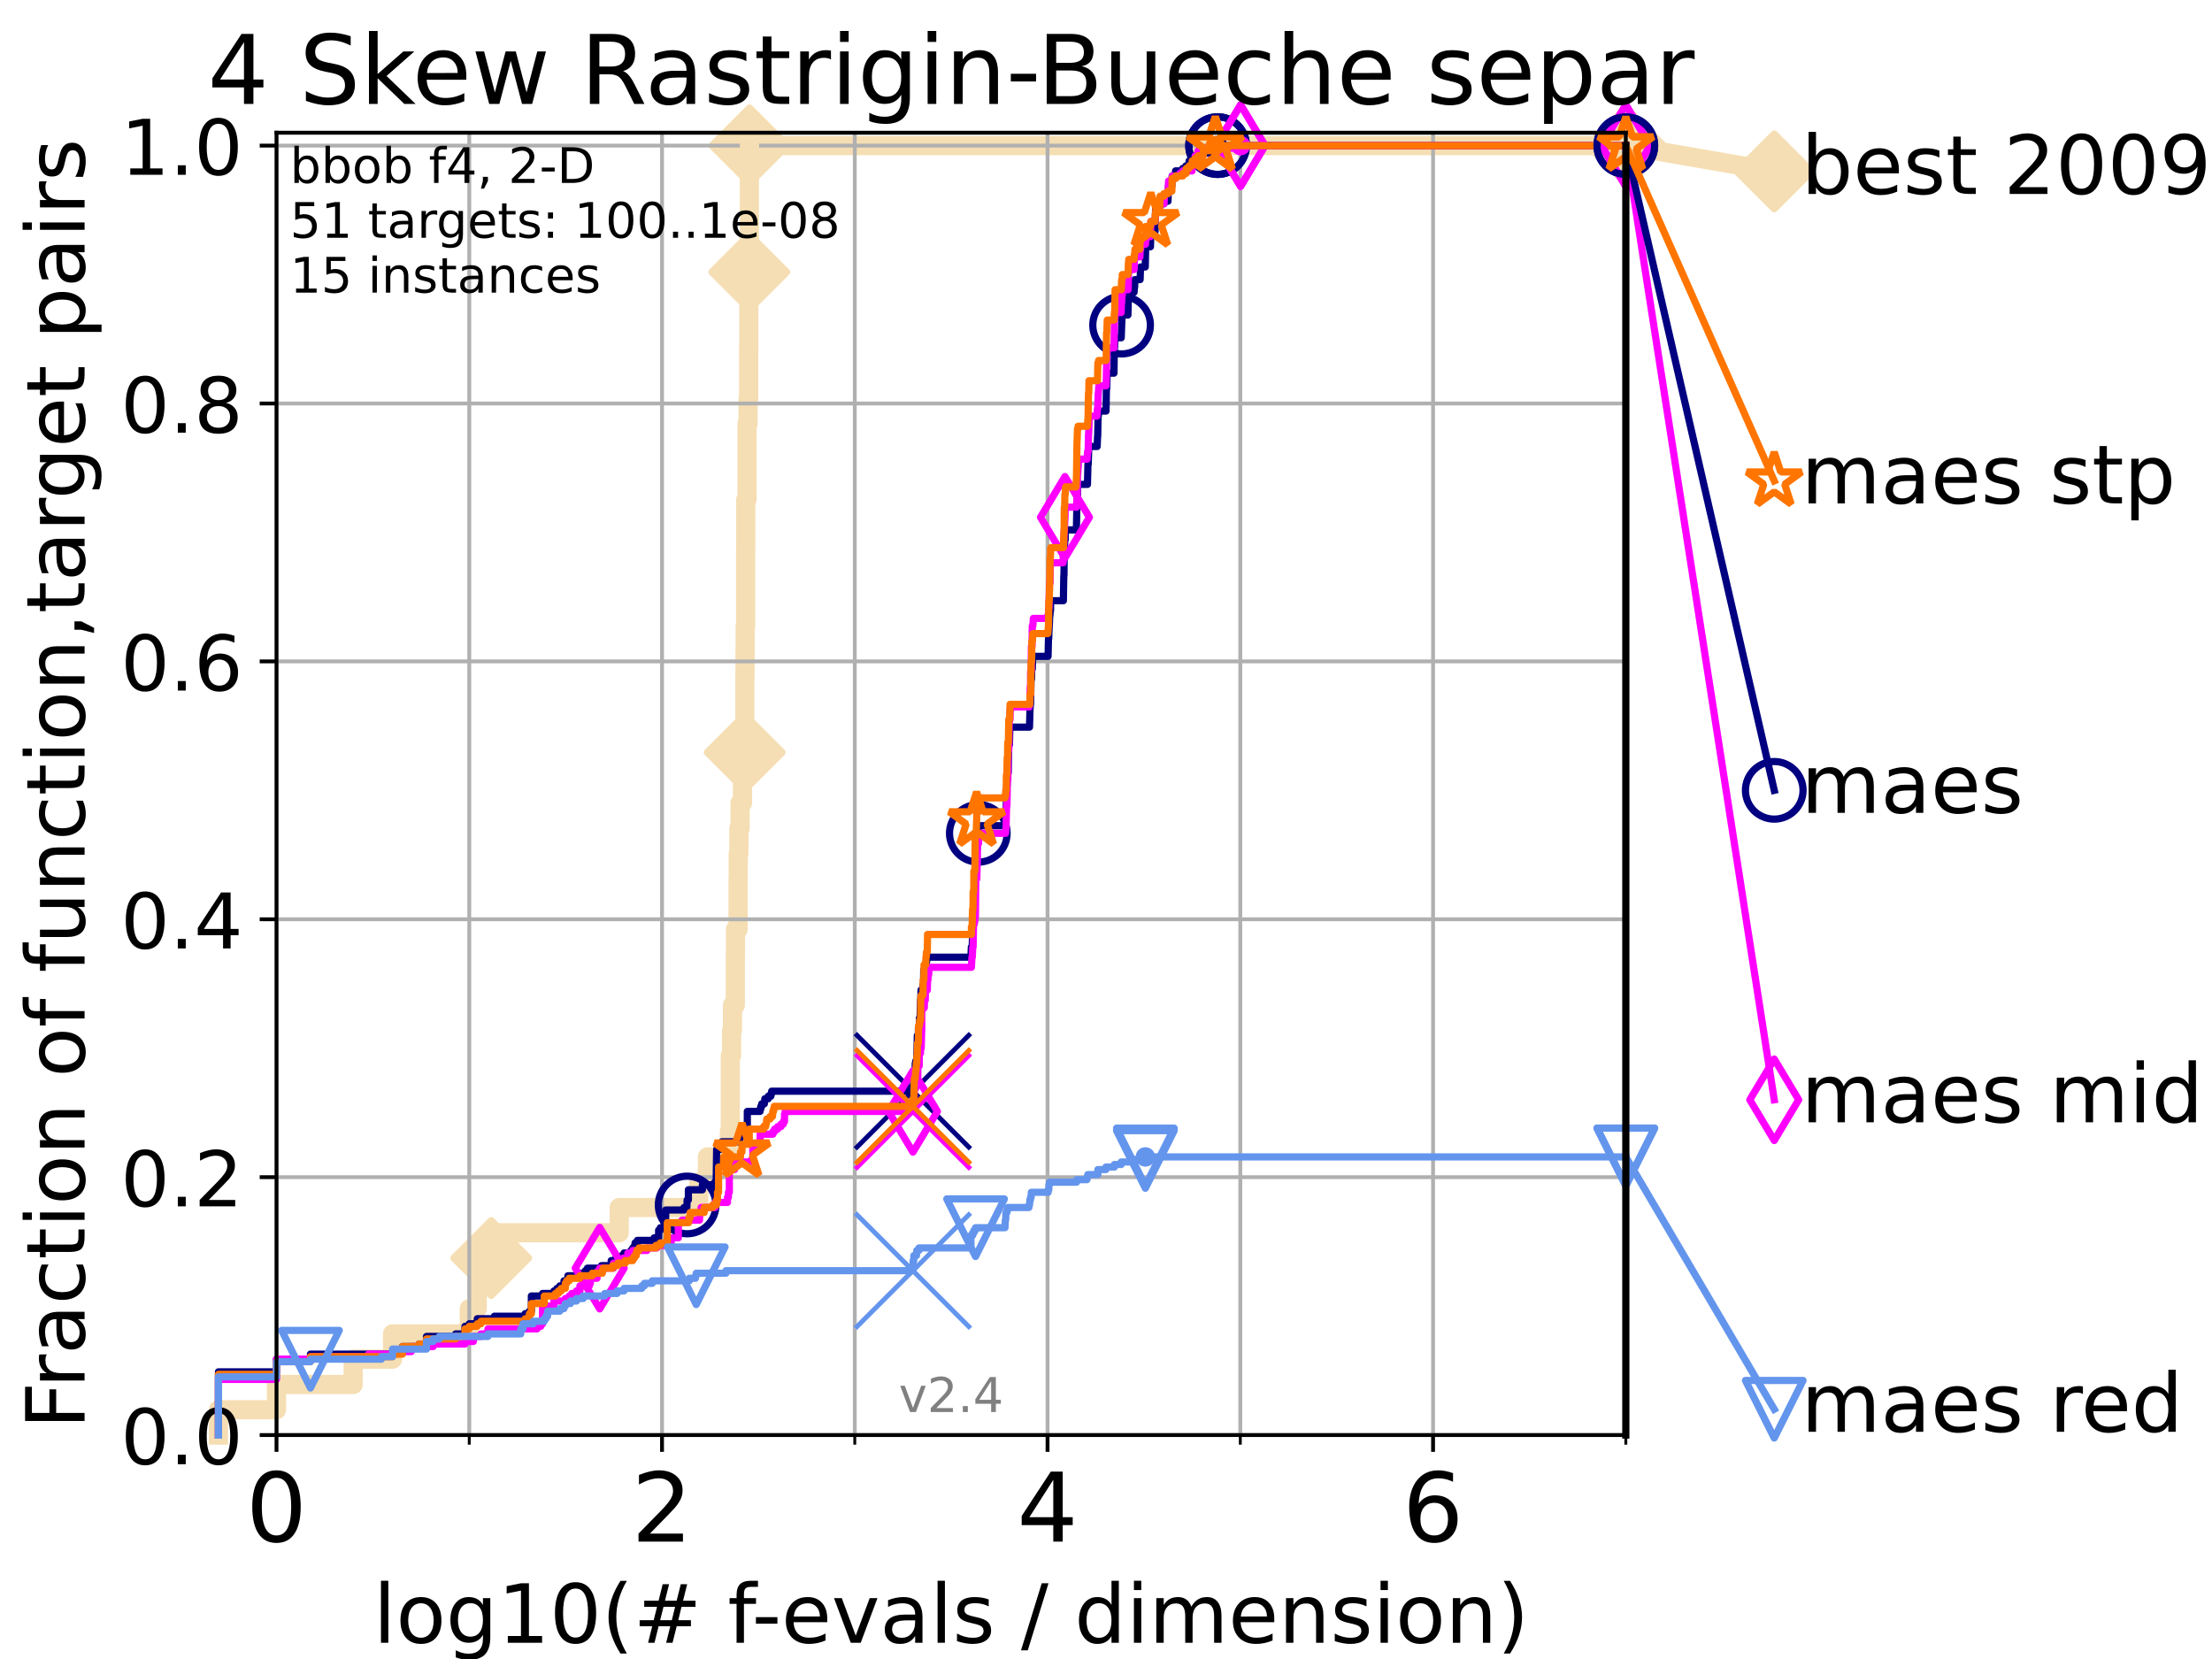 <?xml version="1.0" encoding="utf-8" standalone="no"?>
<!DOCTYPE svg PUBLIC "-//W3C//DTD SVG 1.1//EN"
  "http://www.w3.org/Graphics/SVG/1.1/DTD/svg11.dtd">
<!-- Created with matplotlib (https://matplotlib.org/) -->
<svg height="345.6pt" version="1.1" viewBox="0 0 460.8 345.6" width="460.8pt" xmlns="http://www.w3.org/2000/svg" xmlns:xlink="http://www.w3.org/1999/xlink">
 <defs>
  <style type="text/css">*{stroke-linecap:butt;stroke-linejoin:round;}</style>
 </defs>
 <g id="figure_1">
  <g id="patch_1">
   <path d="M 0 345.6 
L 460.8 345.6 
L 460.8 0 
L 0 0 
z
" style="fill:#ffffff;"/>
  </g>
  <g id="axes_1">
   <g id="patch_2">
    <path d="M 57.6 298.944 
L 338.688 298.944 
L 338.688 27.648 
L 57.6 27.648 
z
" style="fill:#ffffff;"/>
   </g>
   <g id="line2d_1">
    <path d="M 45.512 298.944 
L 45.512 293.677 
L 57.6 293.677 
L 57.6 288.41 
L 73.579 288.41 
L 73.579 283.143 
L 81.776 283.143 
L 81.776 277.877 
L 97.755 277.877 
L 97.755 272.61 
L 99.418 272.61 
L 99.418 262.076 
L 102.331 262.076 
L 102.331 256.809 
L 129.002 256.809 
L 129.002 251.542 
L 145.554 251.542 
L 145.554 246.275 
L 147.369 246.275 
L 147.369 241.009 
L 151.936 241.009 
L 151.936 235.742 
L 152.13 235.742 
L 152.13 219.941 
L 152.398 219.941 
L 152.398 214.674 
L 152.587 214.674 
L 152.587 209.407 
L 153.178 209.407 
L 153.178 198.874 
L 153.215 198.874 
L 153.215 193.607 
L 153.75 193.607 
L 153.75 183.073 
L 153.785 183.073 
L 153.785 177.806 
L 153.925 177.806 
L 153.925 172.539 
L 154.167 172.539 
L 154.167 167.272 
L 154.675 167.272 
L 154.675 162.006 
L 155.135 162.006 
L 155.135 156.739 
L 155.168 156.739 
L 155.168 140.938 
L 155.2 140.938 
L 155.2 135.671 
L 155.232 135.671 
L 155.232 130.404 
L 155.329 130.404 
L 155.329 114.604 
L 155.361 114.604 
L 155.361 104.07 
L 155.616 104.07 
L 155.616 88.27 
L 155.836 88.27 
L 155.836 83.003 
L 155.96 83.003 
L 155.96 72.469 
L 155.991 72.469 
L 155.991 61.935 
L 156.053 61.935 
L 156.053 56.668 
L 156.083 56.668 
L 156.083 51.402 
L 156.114 51.402 
L 156.114 35.601 
L 156.145 35.601 
L 156.145 30.334 
L 338.688 30.334 
" style="fill:none;stroke:#f5deb3;stroke-linecap:square;stroke-width:4;"/>
   </g>
   <g id="line2d_2">
    <defs>
     <path d="M -0 7.778 
L 7.778 0 
L 0 -7.778 
L -7.778 -0 
z
" id="mb2ef7237e4" style="stroke:#f5deb3;stroke-linejoin:miter;stroke-width:1.5;"/>
    </defs>
    <g>
     <use style="fill:#f5deb3;stroke:#f5deb3;stroke-linejoin:miter;stroke-width:1.5;" x="102.331" xlink:href="#mb2ef7237e4" y="262.076"/>
     <use style="fill:#f5deb3;stroke:#f5deb3;stroke-linejoin:miter;stroke-width:1.5;" x="155.135" xlink:href="#mb2ef7237e4" y="156.739"/>
     <use style="fill:#f5deb3;stroke:#f5deb3;stroke-linejoin:miter;stroke-width:1.5;" x="156.083" xlink:href="#mb2ef7237e4" y="56.668"/>
     <use style="fill:#f5deb3;stroke:#f5deb3;stroke-linejoin:miter;stroke-width:1.5;" x="156.145" xlink:href="#mb2ef7237e4" y="30.334"/>
     <use style="fill:#f5deb3;stroke:#f5deb3;stroke-linejoin:miter;stroke-width:1.5;" x="156.145" xlink:href="#mb2ef7237e4" y="30.334"/>
     <use style="fill:#f5deb3;stroke:#f5deb3;stroke-linejoin:miter;stroke-width:1.5;" x="338.688" xlink:href="#mb2ef7237e4" y="30.334"/>
    </g>
   </g>
   <g id="line2d_3">
    <path style="fill:none;stroke:#f5deb3;stroke-linecap:square;stroke-width:4;"/>
    <g/>
   </g>
   <g id="line2d_4">
    <path d="M 338.688 30.334 
L 369.608 35.706 
" style="fill:none;stroke:#f5deb3;stroke-linecap:square;stroke-width:4;"/>
    <g>
     <use style="fill:#f5deb3;stroke:#f5deb3;stroke-linejoin:miter;stroke-width:1.5;" x="338.688" xlink:href="#mb2ef7237e4" y="30.334"/>
     <use style="fill:#f5deb3;stroke:#f5deb3;stroke-linejoin:miter;stroke-width:1.5;" x="369.608" xlink:href="#mb2ef7237e4" y="35.706"/>
    </g>
   </g>
   <g id="matplotlib.axis_1">
    <g id="xtick_1">
     <g id="line2d_5">
      <path clip-path="url(#p8fe613ca1e)" d="M 57.6 298.944 
L 57.6 27.648 
" style="fill:none;stroke:#b0b0b0;stroke-linecap:square;stroke-width:0.8;"/>
     </g>
     <g id="line2d_6">
      <defs>
       <path d="M 0 0 
L 0 3.5 
" id="m24f3cdad8d" style="stroke:#000000;stroke-width:0.8;"/>
      </defs>
      <g>
       <use style="stroke:#000000;stroke-width:0.8;" x="57.6" xlink:href="#m24f3cdad8d" y="298.944"/>
      </g>
     </g>
     <g id="text_1">
      <!-- 0 -->
      <g transform="translate(51.237 321.141)scale(0.2 -0.2)">
       <defs>
        <path d="M 31.781 66.406 
Q 24.172 66.406 20.328 58.906 
Q 16.5 51.422 16.5 36.375 
Q 16.5 21.391 20.328 13.891 
Q 24.172 6.391 31.781 6.391 
Q 39.453 6.391 43.281 13.891 
Q 47.125 21.391 47.125 36.375 
Q 47.125 51.422 43.281 58.906 
Q 39.453 66.406 31.781 66.406 
z
M 31.781 74.219 
Q 44.047 74.219 50.516 64.516 
Q 56.984 54.828 56.984 36.375 
Q 56.984 17.969 50.516 8.266 
Q 44.047 -1.422 31.781 -1.422 
Q 19.531 -1.422 13.062 8.266 
Q 6.594 17.969 6.594 36.375 
Q 6.594 54.828 13.062 64.516 
Q 19.531 74.219 31.781 74.219 
z
" id="DejaVuSans-48"/>
       </defs>
       <use xlink:href="#DejaVuSans-48"/>
      </g>
     </g>
    </g>
    <g id="xtick_2">
     <g id="line2d_7">
      <path clip-path="url(#p8fe613ca1e)" d="M 137.911 298.944 
L 137.911 27.648 
" style="fill:none;stroke:#b0b0b0;stroke-linecap:square;stroke-width:0.8;"/>
     </g>
     <g id="line2d_8">
      <g>
       <use style="stroke:#000000;stroke-width:0.8;" x="137.911" xlink:href="#m24f3cdad8d" y="298.944"/>
      </g>
     </g>
     <g id="text_2">
      <!-- 2 -->
      <g transform="translate(131.548 321.141)scale(0.2 -0.2)">
       <defs>
        <path d="M 19.188 8.297 
L 53.609 8.297 
L 53.609 0 
L 7.328 0 
L 7.328 8.297 
Q 12.938 14.109 22.625 23.891 
Q 32.328 33.688 34.812 36.531 
Q 39.547 41.844 41.422 45.531 
Q 43.312 49.219 43.312 52.781 
Q 43.312 58.594 39.234 62.25 
Q 35.156 65.922 28.609 65.922 
Q 23.969 65.922 18.812 64.312 
Q 13.672 62.703 7.812 59.422 
L 7.812 69.391 
Q 13.766 71.781 18.938 73 
Q 24.125 74.219 28.422 74.219 
Q 39.75 74.219 46.484 68.547 
Q 53.219 62.891 53.219 53.422 
Q 53.219 48.922 51.531 44.891 
Q 49.859 40.875 45.406 35.406 
Q 44.188 33.984 37.641 27.219 
Q 31.109 20.453 19.188 8.297 
z
" id="DejaVuSans-50"/>
       </defs>
       <use xlink:href="#DejaVuSans-50"/>
      </g>
     </g>
    </g>
    <g id="xtick_3">
     <g id="line2d_9">
      <path clip-path="url(#p8fe613ca1e)" d="M 218.222 298.944 
L 218.222 27.648 
" style="fill:none;stroke:#b0b0b0;stroke-linecap:square;stroke-width:0.8;"/>
     </g>
     <g id="line2d_10">
      <g>
       <use style="stroke:#000000;stroke-width:0.8;" x="218.222" xlink:href="#m24f3cdad8d" y="298.944"/>
      </g>
     </g>
     <g id="text_3">
      <!-- 4 -->
      <g transform="translate(211.859 321.141)scale(0.2 -0.2)">
       <defs>
        <path d="M 37.797 64.312 
L 12.891 25.391 
L 37.797 25.391 
z
M 35.203 72.906 
L 47.609 72.906 
L 47.609 25.391 
L 58.016 25.391 
L 58.016 17.188 
L 47.609 17.188 
L 47.609 0 
L 37.797 0 
L 37.797 17.188 
L 4.891 17.188 
L 4.891 26.703 
z
" id="DejaVuSans-52"/>
       </defs>
       <use xlink:href="#DejaVuSans-52"/>
      </g>
     </g>
    </g>
    <g id="xtick_4">
     <g id="line2d_11">
      <path clip-path="url(#p8fe613ca1e)" d="M 298.533 298.944 
L 298.533 27.648 
" style="fill:none;stroke:#b0b0b0;stroke-linecap:square;stroke-width:0.8;"/>
     </g>
     <g id="line2d_12">
      <g>
       <use style="stroke:#000000;stroke-width:0.8;" x="298.533" xlink:href="#m24f3cdad8d" y="298.944"/>
      </g>
     </g>
     <g id="text_4">
      <!-- 6 -->
      <g transform="translate(292.17 321.141)scale(0.2 -0.2)">
       <defs>
        <path d="M 33.016 40.375 
Q 26.375 40.375 22.484 35.828 
Q 18.609 31.297 18.609 23.391 
Q 18.609 15.531 22.484 10.953 
Q 26.375 6.391 33.016 6.391 
Q 39.656 6.391 43.531 10.953 
Q 47.406 15.531 47.406 23.391 
Q 47.406 31.297 43.531 35.828 
Q 39.656 40.375 33.016 40.375 
z
M 52.594 71.297 
L 52.594 62.312 
Q 48.875 64.062 45.094 64.984 
Q 41.312 65.922 37.594 65.922 
Q 27.828 65.922 22.672 59.328 
Q 17.531 52.734 16.797 39.406 
Q 19.672 43.656 24.016 45.922 
Q 28.375 48.188 33.594 48.188 
Q 44.578 48.188 50.953 41.516 
Q 57.328 34.859 57.328 23.391 
Q 57.328 12.156 50.688 5.359 
Q 44.047 -1.422 33.016 -1.422 
Q 20.359 -1.422 13.672 8.266 
Q 6.984 17.969 6.984 36.375 
Q 6.984 53.656 15.188 63.938 
Q 23.391 74.219 37.203 74.219 
Q 40.922 74.219 44.703 73.484 
Q 48.484 72.75 52.594 71.297 
z
" id="DejaVuSans-54"/>
       </defs>
       <use xlink:href="#DejaVuSans-54"/>
      </g>
     </g>
    </g>
    <g id="xtick_5">
     <g id="line2d_13">
      <path clip-path="url(#p8fe613ca1e)" d="M 97.755 298.944 
L 97.755 27.648 
" style="fill:none;stroke:#b0b0b0;stroke-linecap:square;stroke-width:0.8;"/>
     </g>
     <g id="line2d_14">
      <defs>
       <path d="M 0 0 
L 0 2 
" id="m5873daa7c5" style="stroke:#000000;stroke-width:0.6;"/>
      </defs>
      <g>
       <use style="stroke:#000000;stroke-width:0.6;" x="97.755" xlink:href="#m5873daa7c5" y="298.944"/>
      </g>
     </g>
    </g>
    <g id="xtick_6">
     <g id="line2d_15">
      <path clip-path="url(#p8fe613ca1e)" d="M 178.066 298.944 
L 178.066 27.648 
" style="fill:none;stroke:#b0b0b0;stroke-linecap:square;stroke-width:0.8;"/>
     </g>
     <g id="line2d_16">
      <g>
       <use style="stroke:#000000;stroke-width:0.6;" x="178.066" xlink:href="#m5873daa7c5" y="298.944"/>
      </g>
     </g>
    </g>
    <g id="xtick_7">
     <g id="line2d_17">
      <path clip-path="url(#p8fe613ca1e)" d="M 258.377 298.944 
L 258.377 27.648 
" style="fill:none;stroke:#b0b0b0;stroke-linecap:square;stroke-width:0.8;"/>
     </g>
     <g id="line2d_18">
      <g>
       <use style="stroke:#000000;stroke-width:0.6;" x="258.377" xlink:href="#m5873daa7c5" y="298.944"/>
      </g>
     </g>
    </g>
    <g id="xtick_8">
     <g id="line2d_19">
      <path clip-path="url(#p8fe613ca1e)" d="M 338.688 298.944 
L 338.688 27.648 
" style="fill:none;stroke:#b0b0b0;stroke-linecap:square;stroke-width:0.8;"/>
     </g>
     <g id="line2d_20">
      <g>
       <use style="stroke:#000000;stroke-width:0.6;" x="338.688" xlink:href="#m5873daa7c5" y="298.944"/>
      </g>
     </g>
    </g>
    <g id="text_5">
     <!-- log10(# f-evals / dimension) -->
     <g transform="translate(77.764 342.218)scale(0.17 -0.17)">
      <defs>
       <path d="M 9.422 75.984 
L 18.406 75.984 
L 18.406 0 
L 9.422 0 
z
" id="DejaVuSans-108"/>
       <path d="M 30.609 48.391 
Q 23.391 48.391 19.188 42.75 
Q 14.984 37.109 14.984 27.297 
Q 14.984 17.484 19.156 11.844 
Q 23.344 6.203 30.609 6.203 
Q 37.797 6.203 41.984 11.859 
Q 46.188 17.531 46.188 27.297 
Q 46.188 37.016 41.984 42.703 
Q 37.797 48.391 30.609 48.391 
z
M 30.609 56 
Q 42.328 56 49.016 48.375 
Q 55.719 40.766 55.719 27.297 
Q 55.719 13.875 49.016 6.219 
Q 42.328 -1.422 30.609 -1.422 
Q 18.844 -1.422 12.172 6.219 
Q 5.516 13.875 5.516 27.297 
Q 5.516 40.766 12.172 48.375 
Q 18.844 56 30.609 56 
z
" id="DejaVuSans-111"/>
       <path d="M 45.406 27.984 
Q 45.406 37.75 41.375 43.109 
Q 37.359 48.484 30.078 48.484 
Q 22.859 48.484 18.828 43.109 
Q 14.797 37.75 14.797 27.984 
Q 14.797 18.266 18.828 12.891 
Q 22.859 7.516 30.078 7.516 
Q 37.359 7.516 41.375 12.891 
Q 45.406 18.266 45.406 27.984 
z
M 54.391 6.781 
Q 54.391 -7.172 48.188 -13.984 
Q 42 -20.797 29.203 -20.797 
Q 24.469 -20.797 20.266 -20.094 
Q 16.062 -19.391 12.109 -17.922 
L 12.109 -9.188 
Q 16.062 -11.328 19.922 -12.344 
Q 23.781 -13.375 27.781 -13.375 
Q 36.625 -13.375 41.016 -8.766 
Q 45.406 -4.156 45.406 5.172 
L 45.406 9.625 
Q 42.625 4.781 38.281 2.391 
Q 33.938 0 27.875 0 
Q 17.828 0 11.672 7.656 
Q 5.516 15.328 5.516 27.984 
Q 5.516 40.672 11.672 48.328 
Q 17.828 56 27.875 56 
Q 33.938 56 38.281 53.609 
Q 42.625 51.219 45.406 46.391 
L 45.406 54.688 
L 54.391 54.688 
z
" id="DejaVuSans-103"/>
       <path d="M 12.406 8.297 
L 28.516 8.297 
L 28.516 63.922 
L 10.984 60.406 
L 10.984 69.391 
L 28.422 72.906 
L 38.281 72.906 
L 38.281 8.297 
L 54.391 8.297 
L 54.391 0 
L 12.406 0 
z
" id="DejaVuSans-49"/>
       <path d="M 31 75.875 
Q 24.469 64.656 21.281 53.656 
Q 18.109 42.672 18.109 31.391 
Q 18.109 20.125 21.312 9.062 
Q 24.516 -2 31 -13.188 
L 23.188 -13.188 
Q 15.875 -1.703 12.234 9.375 
Q 8.594 20.453 8.594 31.391 
Q 8.594 42.281 12.203 53.312 
Q 15.828 64.359 23.188 75.875 
z
" id="DejaVuSans-40"/>
       <path d="M 51.125 44 
L 36.922 44 
L 32.812 27.688 
L 47.125 27.688 
z
M 43.797 71.781 
L 38.719 51.516 
L 52.984 51.516 
L 58.109 71.781 
L 65.922 71.781 
L 60.891 51.516 
L 76.125 51.516 
L 76.125 44 
L 58.984 44 
L 54.984 27.688 
L 70.516 27.688 
L 70.516 20.219 
L 53.078 20.219 
L 48 0 
L 40.188 0 
L 45.219 20.219 
L 30.906 20.219 
L 25.875 0 
L 18.016 0 
L 23.094 20.219 
L 7.719 20.219 
L 7.719 27.688 
L 24.906 27.688 
L 29 44 
L 13.281 44 
L 13.281 51.516 
L 30.906 51.516 
L 35.891 71.781 
z
" id="DejaVuSans-35"/>
       <path id="DejaVuSans-32"/>
       <path d="M 37.109 75.984 
L 37.109 68.5 
L 28.516 68.5 
Q 23.688 68.5 21.797 66.547 
Q 19.922 64.594 19.922 59.516 
L 19.922 54.688 
L 34.719 54.688 
L 34.719 47.703 
L 19.922 47.703 
L 19.922 0 
L 10.891 0 
L 10.891 47.703 
L 2.297 47.703 
L 2.297 54.688 
L 10.891 54.688 
L 10.891 58.5 
Q 10.891 67.625 15.141 71.797 
Q 19.391 75.984 28.609 75.984 
z
" id="DejaVuSans-102"/>
       <path d="M 4.891 31.391 
L 31.203 31.391 
L 31.203 23.391 
L 4.891 23.391 
z
" id="DejaVuSans-45"/>
       <path d="M 56.203 29.594 
L 56.203 25.203 
L 14.891 25.203 
Q 15.484 15.922 20.484 11.062 
Q 25.484 6.203 34.422 6.203 
Q 39.594 6.203 44.453 7.469 
Q 49.312 8.734 54.109 11.281 
L 54.109 2.781 
Q 49.266 0.734 44.188 -0.344 
Q 39.109 -1.422 33.891 -1.422 
Q 20.797 -1.422 13.156 6.188 
Q 5.516 13.812 5.516 26.812 
Q 5.516 40.234 12.766 48.109 
Q 20.016 56 32.328 56 
Q 43.359 56 49.781 48.891 
Q 56.203 41.797 56.203 29.594 
z
M 47.219 32.234 
Q 47.125 39.594 43.094 43.984 
Q 39.062 48.391 32.422 48.391 
Q 24.906 48.391 20.391 44.141 
Q 15.875 39.891 15.188 32.172 
z
" id="DejaVuSans-101"/>
       <path d="M 2.984 54.688 
L 12.5 54.688 
L 29.594 8.797 
L 46.688 54.688 
L 56.203 54.688 
L 35.688 0 
L 23.484 0 
z
" id="DejaVuSans-118"/>
       <path d="M 34.281 27.484 
Q 23.391 27.484 19.188 25 
Q 14.984 22.516 14.984 16.5 
Q 14.984 11.719 18.141 8.906 
Q 21.297 6.109 26.703 6.109 
Q 34.188 6.109 38.703 11.406 
Q 43.219 16.703 43.219 25.484 
L 43.219 27.484 
z
M 52.203 31.203 
L 52.203 0 
L 43.219 0 
L 43.219 8.297 
Q 40.141 3.328 35.547 0.953 
Q 30.953 -1.422 24.312 -1.422 
Q 15.922 -1.422 10.953 3.297 
Q 6 8.016 6 15.922 
Q 6 25.141 12.172 29.828 
Q 18.359 34.516 30.609 34.516 
L 43.219 34.516 
L 43.219 35.406 
Q 43.219 41.609 39.141 45 
Q 35.062 48.391 27.688 48.391 
Q 23 48.391 18.547 47.266 
Q 14.109 46.141 10.016 43.891 
L 10.016 52.203 
Q 14.938 54.109 19.578 55.047 
Q 24.219 56 28.609 56 
Q 40.484 56 46.344 49.844 
Q 52.203 43.703 52.203 31.203 
z
" id="DejaVuSans-97"/>
       <path d="M 44.281 53.078 
L 44.281 44.578 
Q 40.484 46.531 36.375 47.5 
Q 32.281 48.484 27.875 48.484 
Q 21.188 48.484 17.844 46.438 
Q 14.5 44.391 14.5 40.281 
Q 14.5 37.156 16.891 35.375 
Q 19.281 33.594 26.516 31.984 
L 29.594 31.297 
Q 39.156 29.25 43.188 25.516 
Q 47.219 21.781 47.219 15.094 
Q 47.219 7.469 41.188 3.016 
Q 35.156 -1.422 24.609 -1.422 
Q 20.219 -1.422 15.453 -0.562 
Q 10.688 0.297 5.422 2 
L 5.422 11.281 
Q 10.406 8.688 15.234 7.391 
Q 20.062 6.109 24.812 6.109 
Q 31.156 6.109 34.562 8.281 
Q 37.984 10.453 37.984 14.406 
Q 37.984 18.062 35.516 20.016 
Q 33.062 21.969 24.703 23.781 
L 21.578 24.516 
Q 13.234 26.266 9.516 29.906 
Q 5.812 33.547 5.812 39.891 
Q 5.812 47.609 11.281 51.797 
Q 16.75 56 26.812 56 
Q 31.781 56 36.172 55.266 
Q 40.578 54.547 44.281 53.078 
z
" id="DejaVuSans-115"/>
       <path d="M 25.391 72.906 
L 33.688 72.906 
L 8.297 -9.281 
L 0 -9.281 
z
" id="DejaVuSans-47"/>
       <path d="M 45.406 46.391 
L 45.406 75.984 
L 54.391 75.984 
L 54.391 0 
L 45.406 0 
L 45.406 8.203 
Q 42.578 3.328 38.25 0.953 
Q 33.938 -1.422 27.875 -1.422 
Q 17.969 -1.422 11.734 6.484 
Q 5.516 14.406 5.516 27.297 
Q 5.516 40.188 11.734 48.094 
Q 17.969 56 27.875 56 
Q 33.938 56 38.25 53.625 
Q 42.578 51.266 45.406 46.391 
z
M 14.797 27.297 
Q 14.797 17.391 18.875 11.75 
Q 22.953 6.109 30.078 6.109 
Q 37.203 6.109 41.297 11.75 
Q 45.406 17.391 45.406 27.297 
Q 45.406 37.203 41.297 42.844 
Q 37.203 48.484 30.078 48.484 
Q 22.953 48.484 18.875 42.844 
Q 14.797 37.203 14.797 27.297 
z
" id="DejaVuSans-100"/>
       <path d="M 9.422 54.688 
L 18.406 54.688 
L 18.406 0 
L 9.422 0 
z
M 9.422 75.984 
L 18.406 75.984 
L 18.406 64.594 
L 9.422 64.594 
z
" id="DejaVuSans-105"/>
       <path d="M 52 44.188 
Q 55.375 50.25 60.062 53.125 
Q 64.75 56 71.094 56 
Q 79.641 56 84.281 50.016 
Q 88.922 44.047 88.922 33.016 
L 88.922 0 
L 79.891 0 
L 79.891 32.719 
Q 79.891 40.578 77.094 44.375 
Q 74.312 48.188 68.609 48.188 
Q 61.625 48.188 57.562 43.547 
Q 53.516 38.922 53.516 30.906 
L 53.516 0 
L 44.484 0 
L 44.484 32.719 
Q 44.484 40.625 41.703 44.406 
Q 38.922 48.188 33.109 48.188 
Q 26.219 48.188 22.156 43.531 
Q 18.109 38.875 18.109 30.906 
L 18.109 0 
L 9.078 0 
L 9.078 54.688 
L 18.109 54.688 
L 18.109 46.188 
Q 21.188 51.219 25.484 53.609 
Q 29.781 56 35.688 56 
Q 41.656 56 45.828 52.969 
Q 50 49.953 52 44.188 
z
" id="DejaVuSans-109"/>
       <path d="M 54.891 33.016 
L 54.891 0 
L 45.906 0 
L 45.906 32.719 
Q 45.906 40.484 42.875 44.328 
Q 39.844 48.188 33.797 48.188 
Q 26.516 48.188 22.312 43.547 
Q 18.109 38.922 18.109 30.906 
L 18.109 0 
L 9.078 0 
L 9.078 54.688 
L 18.109 54.688 
L 18.109 46.188 
Q 21.344 51.125 25.703 53.562 
Q 30.078 56 35.797 56 
Q 45.219 56 50.047 50.172 
Q 54.891 44.344 54.891 33.016 
z
" id="DejaVuSans-110"/>
       <path d="M 8.016 75.875 
L 15.828 75.875 
Q 23.141 64.359 26.781 53.312 
Q 30.422 42.281 30.422 31.391 
Q 30.422 20.453 26.781 9.375 
Q 23.141 -1.703 15.828 -13.188 
L 8.016 -13.188 
Q 14.5 -2 17.703 9.062 
Q 20.906 20.125 20.906 31.391 
Q 20.906 42.672 17.703 53.656 
Q 14.5 64.656 8.016 75.875 
z
" id="DejaVuSans-41"/>
      </defs>
      <use xlink:href="#DejaVuSans-108"/>
      <use x="27.783" xlink:href="#DejaVuSans-111"/>
      <use x="88.965" xlink:href="#DejaVuSans-103"/>
      <use x="152.441" xlink:href="#DejaVuSans-49"/>
      <use x="216.064" xlink:href="#DejaVuSans-48"/>
      <use x="279.688" xlink:href="#DejaVuSans-40"/>
      <use x="318.701" xlink:href="#DejaVuSans-35"/>
      <use x="402.49" xlink:href="#DejaVuSans-32"/>
      <use x="434.277" xlink:href="#DejaVuSans-102"/>
      <use x="463.982" xlink:href="#DejaVuSans-45"/>
      <use x="500.066" xlink:href="#DejaVuSans-101"/>
      <use x="561.59" xlink:href="#DejaVuSans-118"/>
      <use x="620.77" xlink:href="#DejaVuSans-97"/>
      <use x="682.049" xlink:href="#DejaVuSans-108"/>
      <use x="709.832" xlink:href="#DejaVuSans-115"/>
      <use x="761.932" xlink:href="#DejaVuSans-32"/>
      <use x="793.719" xlink:href="#DejaVuSans-47"/>
      <use x="827.41" xlink:href="#DejaVuSans-32"/>
      <use x="859.197" xlink:href="#DejaVuSans-100"/>
      <use x="922.674" xlink:href="#DejaVuSans-105"/>
      <use x="950.457" xlink:href="#DejaVuSans-109"/>
      <use x="1047.869" xlink:href="#DejaVuSans-101"/>
      <use x="1109.393" xlink:href="#DejaVuSans-110"/>
      <use x="1172.771" xlink:href="#DejaVuSans-115"/>
      <use x="1224.871" xlink:href="#DejaVuSans-105"/>
      <use x="1252.654" xlink:href="#DejaVuSans-111"/>
      <use x="1313.836" xlink:href="#DejaVuSans-110"/>
      <use x="1377.215" xlink:href="#DejaVuSans-41"/>
     </g>
    </g>
   </g>
   <g id="matplotlib.axis_2">
    <g id="ytick_1">
     <g id="line2d_21">
      <path clip-path="url(#p8fe613ca1e)" d="M 57.6 298.944 
L 338.688 298.944 
" style="fill:none;stroke:#b0b0b0;stroke-linecap:square;stroke-width:0.8;"/>
     </g>
     <g id="line2d_22">
      <defs>
       <path d="M 0 0 
L -3.5 0 
" id="m29ea79b56c" style="stroke:#000000;stroke-width:0.8;"/>
      </defs>
      <g>
       <use style="stroke:#000000;stroke-width:0.8;" x="57.6" xlink:href="#m29ea79b56c" y="298.944"/>
      </g>
     </g>
     <g id="text_6">
      <!-- 0.0 -->
      <g transform="translate(25.155 305.023)scale(0.16 -0.16)">
       <defs>
        <path d="M 10.688 12.406 
L 21 12.406 
L 21 0 
L 10.688 0 
z
" id="DejaVuSans-46"/>
       </defs>
       <use xlink:href="#DejaVuSans-48"/>
       <use x="63.623" xlink:href="#DejaVuSans-46"/>
       <use x="95.41" xlink:href="#DejaVuSans-48"/>
      </g>
     </g>
    </g>
    <g id="ytick_2">
     <g id="line2d_23">
      <path clip-path="url(#p8fe613ca1e)" d="M 57.6 245.222 
L 338.688 245.222 
" style="fill:none;stroke:#b0b0b0;stroke-linecap:square;stroke-width:0.8;"/>
     </g>
     <g id="line2d_24">
      <g>
       <use style="stroke:#000000;stroke-width:0.8;" x="57.6" xlink:href="#m29ea79b56c" y="245.222"/>
      </g>
     </g>
     <g id="text_7">
      <!-- 0.2 -->
      <g transform="translate(25.155 251.301)scale(0.16 -0.16)">
       <use xlink:href="#DejaVuSans-48"/>
       <use x="63.623" xlink:href="#DejaVuSans-46"/>
       <use x="95.41" xlink:href="#DejaVuSans-50"/>
      </g>
     </g>
    </g>
    <g id="ytick_3">
     <g id="line2d_25">
      <path clip-path="url(#p8fe613ca1e)" d="M 57.6 191.5 
L 338.688 191.5 
" style="fill:none;stroke:#b0b0b0;stroke-linecap:square;stroke-width:0.8;"/>
     </g>
     <g id="line2d_26">
      <g>
       <use style="stroke:#000000;stroke-width:0.8;" x="57.6" xlink:href="#m29ea79b56c" y="191.5"/>
      </g>
     </g>
     <g id="text_8">
      <!-- 0.4 -->
      <g transform="translate(25.155 197.579)scale(0.16 -0.16)">
       <use xlink:href="#DejaVuSans-48"/>
       <use x="63.623" xlink:href="#DejaVuSans-46"/>
       <use x="95.41" xlink:href="#DejaVuSans-52"/>
      </g>
     </g>
    </g>
    <g id="ytick_4">
     <g id="line2d_27">
      <path clip-path="url(#p8fe613ca1e)" d="M 57.6 137.778 
L 338.688 137.778 
" style="fill:none;stroke:#b0b0b0;stroke-linecap:square;stroke-width:0.8;"/>
     </g>
     <g id="line2d_28">
      <g>
       <use style="stroke:#000000;stroke-width:0.8;" x="57.6" xlink:href="#m29ea79b56c" y="137.778"/>
      </g>
     </g>
     <g id="text_9">
      <!-- 0.6 -->
      <g transform="translate(25.155 143.857)scale(0.16 -0.16)">
       <use xlink:href="#DejaVuSans-48"/>
       <use x="63.623" xlink:href="#DejaVuSans-46"/>
       <use x="95.41" xlink:href="#DejaVuSans-54"/>
      </g>
     </g>
    </g>
    <g id="ytick_5">
     <g id="line2d_29">
      <path clip-path="url(#p8fe613ca1e)" d="M 57.6 84.056 
L 338.688 84.056 
" style="fill:none;stroke:#b0b0b0;stroke-linecap:square;stroke-width:0.8;"/>
     </g>
     <g id="line2d_30">
      <g>
       <use style="stroke:#000000;stroke-width:0.8;" x="57.6" xlink:href="#m29ea79b56c" y="84.056"/>
      </g>
     </g>
     <g id="text_10">
      <!-- 0.8 -->
      <g transform="translate(25.155 90.135)scale(0.16 -0.16)">
       <defs>
        <path d="M 31.781 34.625 
Q 24.75 34.625 20.719 30.859 
Q 16.703 27.094 16.703 20.516 
Q 16.703 13.922 20.719 10.156 
Q 24.75 6.391 31.781 6.391 
Q 38.812 6.391 42.859 10.172 
Q 46.922 13.969 46.922 20.516 
Q 46.922 27.094 42.891 30.859 
Q 38.875 34.625 31.781 34.625 
z
M 21.922 38.812 
Q 15.578 40.375 12.031 44.719 
Q 8.5 49.078 8.5 55.328 
Q 8.5 64.062 14.719 69.141 
Q 20.953 74.219 31.781 74.219 
Q 42.672 74.219 48.875 69.141 
Q 55.078 64.062 55.078 55.328 
Q 55.078 49.078 51.531 44.719 
Q 48 40.375 41.703 38.812 
Q 48.828 37.156 52.797 32.312 
Q 56.781 27.484 56.781 20.516 
Q 56.781 9.906 50.312 4.234 
Q 43.844 -1.422 31.781 -1.422 
Q 19.734 -1.422 13.25 4.234 
Q 6.781 9.906 6.781 20.516 
Q 6.781 27.484 10.781 32.312 
Q 14.797 37.156 21.922 38.812 
z
M 18.312 54.391 
Q 18.312 48.734 21.844 45.562 
Q 25.391 42.391 31.781 42.391 
Q 38.141 42.391 41.719 45.562 
Q 45.312 48.734 45.312 54.391 
Q 45.312 60.062 41.719 63.234 
Q 38.141 66.406 31.781 66.406 
Q 25.391 66.406 21.844 63.234 
Q 18.312 60.062 18.312 54.391 
z
" id="DejaVuSans-56"/>
       </defs>
       <use xlink:href="#DejaVuSans-48"/>
       <use x="63.623" xlink:href="#DejaVuSans-46"/>
       <use x="95.41" xlink:href="#DejaVuSans-56"/>
      </g>
     </g>
    </g>
    <g id="ytick_6">
     <g id="line2d_31">
      <path clip-path="url(#p8fe613ca1e)" d="M 57.6 30.334 
L 338.688 30.334 
" style="fill:none;stroke:#b0b0b0;stroke-linecap:square;stroke-width:0.8;"/>
     </g>
     <g id="line2d_32">
      <g>
       <use style="stroke:#000000;stroke-width:0.8;" x="57.6" xlink:href="#m29ea79b56c" y="30.334"/>
      </g>
     </g>
     <g id="text_11">
      <!-- 1.0 -->
      <g transform="translate(25.155 36.413)scale(0.16 -0.16)">
       <use xlink:href="#DejaVuSans-49"/>
       <use x="63.623" xlink:href="#DejaVuSans-46"/>
       <use x="95.41" xlink:href="#DejaVuSans-48"/>
      </g>
     </g>
    </g>
    <g id="text_12">
     <!-- Fraction of function,target pairs -->
     <g transform="translate(17.62 297.681)rotate(-90)scale(0.17 -0.17)">
      <defs>
       <path d="M 9.812 72.906 
L 51.703 72.906 
L 51.703 64.594 
L 19.672 64.594 
L 19.672 43.109 
L 48.578 43.109 
L 48.578 34.812 
L 19.672 34.812 
L 19.672 0 
L 9.812 0 
z
" id="DejaVuSans-70"/>
       <path d="M 41.109 46.297 
Q 39.594 47.172 37.812 47.578 
Q 36.031 48 33.891 48 
Q 26.266 48 22.188 43.047 
Q 18.109 38.094 18.109 28.812 
L 18.109 0 
L 9.078 0 
L 9.078 54.688 
L 18.109 54.688 
L 18.109 46.188 
Q 20.953 51.172 25.484 53.578 
Q 30.031 56 36.531 56 
Q 37.453 56 38.578 55.875 
Q 39.703 55.766 41.062 55.516 
z
" id="DejaVuSans-114"/>
       <path d="M 48.781 52.594 
L 48.781 44.188 
Q 44.969 46.297 41.141 47.344 
Q 37.312 48.391 33.406 48.391 
Q 24.656 48.391 19.812 42.844 
Q 14.984 37.312 14.984 27.297 
Q 14.984 17.281 19.812 11.734 
Q 24.656 6.203 33.406 6.203 
Q 37.312 6.203 41.141 7.25 
Q 44.969 8.297 48.781 10.406 
L 48.781 2.094 
Q 45.016 0.344 40.984 -0.531 
Q 36.969 -1.422 32.422 -1.422 
Q 20.062 -1.422 12.781 6.344 
Q 5.516 14.109 5.516 27.297 
Q 5.516 40.672 12.859 48.328 
Q 20.219 56 33.016 56 
Q 37.156 56 41.109 55.141 
Q 45.062 54.297 48.781 52.594 
z
" id="DejaVuSans-99"/>
       <path d="M 18.312 70.219 
L 18.312 54.688 
L 36.812 54.688 
L 36.812 47.703 
L 18.312 47.703 
L 18.312 18.016 
Q 18.312 11.328 20.141 9.422 
Q 21.969 7.516 27.594 7.516 
L 36.812 7.516 
L 36.812 0 
L 27.594 0 
Q 17.188 0 13.234 3.875 
Q 9.281 7.766 9.281 18.016 
L 9.281 47.703 
L 2.688 47.703 
L 2.688 54.688 
L 9.281 54.688 
L 9.281 70.219 
z
" id="DejaVuSans-116"/>
       <path d="M 8.5 21.578 
L 8.5 54.688 
L 17.484 54.688 
L 17.484 21.922 
Q 17.484 14.156 20.5 10.266 
Q 23.531 6.391 29.594 6.391 
Q 36.859 6.391 41.078 11.031 
Q 45.312 15.672 45.312 23.688 
L 45.312 54.688 
L 54.297 54.688 
L 54.297 0 
L 45.312 0 
L 45.312 8.406 
Q 42.047 3.422 37.719 1 
Q 33.406 -1.422 27.688 -1.422 
Q 18.266 -1.422 13.375 4.438 
Q 8.5 10.297 8.5 21.578 
z
M 31.109 56 
z
" id="DejaVuSans-117"/>
       <path d="M 11.719 12.406 
L 22.016 12.406 
L 22.016 4 
L 14.016 -11.625 
L 7.719 -11.625 
L 11.719 4 
z
" id="DejaVuSans-44"/>
       <path d="M 18.109 8.203 
L 18.109 -20.797 
L 9.078 -20.797 
L 9.078 54.688 
L 18.109 54.688 
L 18.109 46.391 
Q 20.953 51.266 25.266 53.625 
Q 29.594 56 35.594 56 
Q 45.562 56 51.781 48.094 
Q 58.016 40.188 58.016 27.297 
Q 58.016 14.406 51.781 6.484 
Q 45.562 -1.422 35.594 -1.422 
Q 29.594 -1.422 25.266 0.953 
Q 20.953 3.328 18.109 8.203 
z
M 48.688 27.297 
Q 48.688 37.203 44.609 42.844 
Q 40.531 48.484 33.406 48.484 
Q 26.266 48.484 22.188 42.844 
Q 18.109 37.203 18.109 27.297 
Q 18.109 17.391 22.188 11.75 
Q 26.266 6.109 33.406 6.109 
Q 40.531 6.109 44.609 11.75 
Q 48.688 17.391 48.688 27.297 
z
" id="DejaVuSans-112"/>
      </defs>
      <use xlink:href="#DejaVuSans-70"/>
      <use x="50.27" xlink:href="#DejaVuSans-114"/>
      <use x="91.383" xlink:href="#DejaVuSans-97"/>
      <use x="152.662" xlink:href="#DejaVuSans-99"/>
      <use x="207.643" xlink:href="#DejaVuSans-116"/>
      <use x="246.852" xlink:href="#DejaVuSans-105"/>
      <use x="274.635" xlink:href="#DejaVuSans-111"/>
      <use x="335.816" xlink:href="#DejaVuSans-110"/>
      <use x="399.195" xlink:href="#DejaVuSans-32"/>
      <use x="430.982" xlink:href="#DejaVuSans-111"/>
      <use x="492.164" xlink:href="#DejaVuSans-102"/>
      <use x="527.369" xlink:href="#DejaVuSans-32"/>
      <use x="559.156" xlink:href="#DejaVuSans-102"/>
      <use x="594.361" xlink:href="#DejaVuSans-117"/>
      <use x="657.74" xlink:href="#DejaVuSans-110"/>
      <use x="721.119" xlink:href="#DejaVuSans-99"/>
      <use x="776.1" xlink:href="#DejaVuSans-116"/>
      <use x="815.309" xlink:href="#DejaVuSans-105"/>
      <use x="843.092" xlink:href="#DejaVuSans-111"/>
      <use x="904.273" xlink:href="#DejaVuSans-110"/>
      <use x="967.652" xlink:href="#DejaVuSans-44"/>
      <use x="999.439" xlink:href="#DejaVuSans-116"/>
      <use x="1038.648" xlink:href="#DejaVuSans-97"/>
      <use x="1099.928" xlink:href="#DejaVuSans-114"/>
      <use x="1139.291" xlink:href="#DejaVuSans-103"/>
      <use x="1202.768" xlink:href="#DejaVuSans-101"/>
      <use x="1264.291" xlink:href="#DejaVuSans-116"/>
      <use x="1303.5" xlink:href="#DejaVuSans-32"/>
      <use x="1335.287" xlink:href="#DejaVuSans-112"/>
      <use x="1398.764" xlink:href="#DejaVuSans-97"/>
      <use x="1460.043" xlink:href="#DejaVuSans-105"/>
      <use x="1487.826" xlink:href="#DejaVuSans-114"/>
      <use x="1528.939" xlink:href="#DejaVuSans-115"/>
     </g>
    </g>
   </g>
   <g id="line2d_33">
    <defs>
     <path d="M 0 1.5 
C 0.398 1.5 0.779 1.342 1.061 1.061 
C 1.342 0.779 1.5 0.398 1.5 0 
C 1.5 -0.398 1.342 -0.779 1.061 -1.061 
C 0.779 -1.342 0.398 -1.5 0 -1.5 
C -0.398 -1.5 -0.779 -1.342 -1.061 -1.061 
C -1.342 -0.779 -1.5 -0.398 -1.5 0 
C -1.5 0.398 -1.342 0.779 -1.061 1.061 
C -0.779 1.342 -0.398 1.5 0 1.5 
z
" id="m90ee02bc22" style="stroke:#f5deb3;"/>
    </defs>
    <g>
     <use style="fill:#f5deb3;stroke:#f5deb3;" x="156.145" xlink:href="#m90ee02bc22" y="30.334"/>
     <use style="fill:#f5deb3;stroke:#f5deb3;" x="156.145" xlink:href="#m90ee02bc22" y="30.334"/>
    </g>
   </g>
   <g id="line2d_34">
    <defs>
     <path d="M 0 1.5 
C 0.398 1.5 0.779 1.342 1.061 1.061 
C 1.342 0.779 1.5 0.398 1.5 0 
C 1.5 -0.398 1.342 -0.779 1.061 -1.061 
C 0.779 -1.342 0.398 -1.5 0 -1.5 
C -0.398 -1.5 -0.779 -1.342 -1.061 -1.061 
C -1.342 -0.779 -1.5 -0.398 -1.5 0 
C -1.5 0.398 -1.342 0.779 -1.061 1.061 
C -0.779 1.342 -0.398 1.5 0 1.5 
z
" id="m515de938d0" style="stroke:#000080;"/>
    </defs>
    <g>
     <use style="fill:#000080;stroke:#000080;" x="253.648" xlink:href="#m515de938d0" y="30.334"/>
     <use style="fill:#000080;stroke:#000080;" x="253.648" xlink:href="#m515de938d0" y="30.334"/>
    </g>
   </g>
   <g id="line2d_35">
    <path d="M 45.512 298.944 
L 45.512 285.777 
L 57.6 285.777 
L 57.6 283.143 
L 64.671 283.143 
L 64.671 282.09 
L 81.776 282.09 
L 81.776 281.563 
L 83.83 281.563 
L 83.83 280.51 
L 87.33 280.51 
L 87.33 279.983 
L 88.847 279.983 
L 88.847 278.403 
L 94.921 278.403 
L 94.921 277.877 
L 96.861 277.877 
L 96.861 276.296 
L 97.755 276.296 
L 97.755 275.77 
L 99.418 275.77 
L 99.418 274.716 
L 102.989 274.716 
L 102.989 274.19 
L 109.402 274.19 
L 109.402 273.663 
L 110.274 273.663 
L 110.274 273.136 
L 110.694 273.136 
L 110.694 269.976 
L 113.023 269.976 
L 113.023 269.45 
L 115.397 269.45 
L 115.397 268.923 
L 116.02 268.923 
L 116.02 268.396 
L 116.621 268.396 
L 116.621 267.87 
L 117.486 267.87 
L 117.486 266.816 
L 118.31 266.816 
L 118.31 265.763 
L 120.335 265.763 
L 120.335 265.236 
L 121.931 265.236 
L 121.931 264.709 
L 122.362 264.709 
L 122.362 264.183 
L 125.292 264.183 
L 125.292 263.656 
L 127.326 263.656 
L 127.326 262.603 
L 128.26 262.603 
L 128.26 262.076 
L 129.574 262.076 
L 129.574 261.549 
L 129.991 261.549 
L 129.991 261.023 
L 131.44 261.023 
L 131.44 260.496 
L 131.815 260.496 
L 131.815 259.969 
L 132.182 259.969 
L 132.182 259.443 
L 132.303 259.443 
L 132.303 258.916 
L 132.777 258.916 
L 132.777 258.389 
L 136.266 258.389 
L 136.266 257.862 
L 137.199 257.862 
L 137.199 256.282 
L 137.559 256.282 
L 137.559 255.756 
L 138.678 255.756 
L 138.678 252.069 
L 142.486 252.069 
L 142.486 251.542 
L 143.08 251.542 
L 143.144 249.962 
L 143.401 249.962 
L 143.401 247.855 
L 146.324 247.855 
L 146.324 246.802 
L 148.873 246.802 
L 148.873 246.275 
L 149.196 246.275 
L 149.287 239.428 
L 150.387 239.428 
L 150.387 237.848 
L 153.89 237.848 
L 153.89 237.322 
L 154.167 237.322 
L 154.167 235.742 
L 155.457 235.742 
L 155.457 234.688 
L 155.679 234.688 
L 155.679 231.528 
L 158.331 231.528 
L 158.331 231.001 
L 158.493 231.001 
L 158.493 230.475 
L 158.679 230.475 
L 158.679 229.948 
L 159.227 229.948 
L 159.329 228.895 
L 160.03 228.895 
L 160.03 228.368 
L 160.585 228.368 
L 160.585 227.841 
L 160.751 227.841 
L 160.751 227.315 
L 190.172 227.315 
L 190.263 225.735 
L 190.349 225.735 
L 190.375 223.628 
L 190.636 223.628 
L 190.661 221.521 
L 190.788 221.521 
L 190.788 220.994 
L 190.984 220.994 
L 191.092 215.728 
L 191.302 215.728 
L 191.322 214.148 
L 191.525 214.148 
L 191.537 212.041 
L 191.661 212.041 
L 191.765 208.354 
L 191.82 208.354 
L 191.864 206.247 
L 192.22 206.247 
L 192.251 205.194 
L 192.401 205.194 
L 192.428 202.034 
L 192.795 202.034 
L 192.9 200.454 
L 193.019 200.454 
L 193.092 199.4 
L 202.26 199.4 
L 202.347 197.294 
L 202.523 197.294 
L 202.605 194.66 
L 202.647 194.66 
L 202.705 192.553 
L 202.813 192.553 
L 202.842 189.92 
L 202.947 189.92 
L 203.054 187.813 
L 203.072 187.813 
L 203.124 180.966 
L 203.312 180.966 
L 203.422 176.753 
L 203.607 176.753 
L 203.619 175.173 
L 203.739 175.173 
L 203.799 172.013 
L 209.329 172.013 
L 209.387 170.433 
L 209.506 170.433 
L 209.609 167.799 
L 209.627 167.799 
L 209.72 163.586 
L 209.791 163.586 
L 209.875 160.952 
L 210.038 160.952 
L 210.113 155.159 
L 210.279 155.159 
L 210.379 151.472 
L 214.462 151.472 
L 214.569 147.785 
L 214.579 147.785 
L 214.639 146.732 
L 214.693 146.732 
L 214.783 141.465 
L 214.888 141.465 
L 214.937 139.358 
L 215.046 139.358 
L 215.132 136.725 
L 218.33 136.725 
L 218.416 133.038 
L 218.46 133.038 
L 218.566 130.404 
L 218.588 130.404 
L 218.672 128.298 
L 218.711 128.298 
L 218.793 127.244 
L 218.844 127.244 
L 218.863 125.138 
L 221.522 125.138 
L 221.612 119.871 
L 221.648 119.871 
L 221.709 113.55 
L 221.779 113.55 
L 221.812 112.497 
L 221.897 112.497 
L 221.944 110.39 
L 224.232 110.39 
L 224.34 105.124 
L 224.416 105.124 
L 224.499 100.91 
L 226.538 100.91 
L 226.639 96.697 
L 226.701 96.697 
L 226.797 93.536 
L 226.827 93.536 
L 226.827 93.01 
L 228.557 93.01 
L 228.642 90.903 
L 228.67 90.903 
L 228.748 86.69 
L 228.801 86.69 
L 228.836 85.636 
L 230.406 85.636 
L 230.489 80.896 
L 230.559 80.896 
L 230.645 77.736 
L 232.061 77.736 
L 232.136 72.469 
L 232.185 72.469 
L 232.278 70.362 
L 233.573 70.362 
L 233.683 67.202 
L 233.686 67.202 
L 233.769 65.622 
L 234.968 65.622 
L 235.068 61.409 
L 235.083 61.409 
L 235.083 60.882 
L 236.247 60.882 
L 236.309 59.829 
L 236.362 59.829 
L 236.422 58.248 
L 237.504 58.248 
L 237.599 55.615 
L 238.576 55.615 
L 238.669 51.402 
L 239.66 51.402 
L 239.748 48.241 
L 240.624 48.241 
L 240.732 43.501 
L 240.753 43.501 
L 240.753 42.975 
L 241.641 42.975 
L 241.641 42.448 
L 242.494 42.448 
L 242.494 41.921 
L 243.305 41.921 
L 243.415 38.761 
L 244.116 38.761 
L 244.182 36.654 
L 244.885 36.654 
L 244.888 35.601 
L 246.389 35.601 
L 246.389 35.074 
L 247.04 35.074 
L 247.04 34.548 
L 247.678 34.548 
L 247.726 33.494 
L 248.95 33.494 
L 248.967 32.441 
L 250.148 32.441 
L 250.148 31.914 
L 252.21 31.914 
L 252.21 31.387 
L 252.707 31.387 
L 252.707 30.861 
L 253.648 30.861 
L 253.648 30.334 
L 338.688 30.334 
L 338.688 30.334 
" style="fill:none;stroke:#000080;stroke-linecap:square;stroke-width:1.5;"/>
   </g>
   <g id="line2d_36">
    <defs>
     <path d="M 0 6 
C 1.591 6 3.117 5.368 4.243 4.243 
C 5.368 3.117 6 1.591 6 0 
C 6 -1.591 5.368 -3.117 4.243 -4.243 
C 3.117 -5.368 1.591 -6 0 -6 
C -1.591 -6 -3.117 -5.368 -4.243 -4.243 
C -5.368 -3.117 -6 -1.591 -6 0 
C -6 1.591 -5.368 3.117 -4.243 4.243 
C -3.117 5.368 -1.591 6 0 6 
z
" id="mc98bf9faf4" style="stroke:#000080;stroke-width:1.5;"/>
    </defs>
    <g>
     <use style="fill-opacity:0;stroke:#000080;stroke-width:1.5;" x="143.144" xlink:href="#mc98bf9faf4" y="251.016"/>
     <use style="fill-opacity:0;stroke:#000080;stroke-width:1.5;" x="203.799" xlink:href="#mc98bf9faf4" y="173.593"/>
     <use style="fill-opacity:0;stroke:#000080;stroke-width:1.5;" x="233.65" xlink:href="#mc98bf9faf4" y="67.729"/>
     <use style="fill-opacity:0;stroke:#000080;stroke-width:1.5;" x="253.648" xlink:href="#mc98bf9faf4" y="30.334"/>
     <use style="fill-opacity:0;stroke:#000080;stroke-width:1.5;" x="253.648" xlink:href="#mc98bf9faf4" y="30.334"/>
     <use style="fill-opacity:0;stroke:#000080;stroke-width:1.5;" x="338.688" xlink:href="#mc98bf9faf4" y="30.334"/>
    </g>
   </g>
   <g id="line2d_37">
    <path style="fill:none;stroke:#000080;stroke-linecap:square;stroke-width:1.5;"/>
    <g/>
   </g>
   <g id="line2d_38">
    <path clip-path="url(#p8fe613ca1e)" d="M 190.167 227.315 
" style="fill:none;stroke:#000080;stroke-linecap:square;stroke-width:1.5;"/>
    <defs>
     <path d="M -12 12 
L 12 -12 
M -12 -12 
L 12 12 
" id="mca0078efce" style="stroke:#000080;"/>
    </defs>
    <g clip-path="url(#p8fe613ca1e)">
     <use style="fill:#000080;stroke:#000080;" x="190.167" xlink:href="#mca0078efce" y="227.315"/>
    </g>
   </g>
   <g id="line2d_39">
    <defs>
     <path d="M 0 1.5 
C 0.398 1.5 0.779 1.342 1.061 1.061 
C 1.342 0.779 1.5 0.398 1.5 0 
C 1.5 -0.398 1.342 -0.779 1.061 -1.061 
C 0.779 -1.342 0.398 -1.5 0 -1.5 
C -0.398 -1.5 -0.779 -1.342 -1.061 -1.061 
C -1.342 -0.779 -1.5 -0.398 -1.5 0 
C -1.5 0.398 -1.342 0.779 -1.061 1.061 
C -0.779 1.342 -0.398 1.5 0 1.5 
z
" id="m24566aa7c3" style="stroke:#ff00ff;"/>
    </defs>
    <g>
     <use style="fill:#ff00ff;stroke:#ff00ff;" x="258.437" xlink:href="#m24566aa7c3" y="30.334"/>
     <use style="fill:#ff00ff;stroke:#ff00ff;" x="258.437" xlink:href="#m24566aa7c3" y="30.334"/>
    </g>
   </g>
   <g id="line2d_40">
    <path d="M 45.512 298.944 
L 45.512 287.357 
L 57.6 287.357 
L 57.6 283.143 
L 64.671 283.143 
L 64.671 282.617 
L 76.759 282.617 
L 76.759 282.09 
L 81.776 282.09 
L 81.776 281.563 
L 85.667 281.563 
L 85.667 280.51 
L 90.243 280.51 
L 90.243 279.983 
L 96.861 279.983 
L 96.861 279.457 
L 98.606 279.457 
L 98.606 278.403 
L 100.193 278.403 
L 100.193 277.877 
L 101.647 277.877 
L 101.647 276.823 
L 111.897 276.823 
L 111.897 276.296 
L 112.656 276.296 
L 112.656 275.77 
L 113.023 275.77 
L 113.023 272.083 
L 115.397 272.083 
L 115.397 271.03 
L 117.765 271.03 
L 117.765 270.503 
L 118.577 270.503 
L 118.577 269.976 
L 119.097 269.976 
L 119.097 269.45 
L 120.094 269.45 
L 120.094 268.923 
L 120.806 268.923 
L 120.806 267.87 
L 122.782 267.87 
L 122.782 267.343 
L 122.989 267.343 
L 122.989 266.289 
L 124.369 266.289 
L 124.369 265.236 
L 124.557 265.236 
L 124.557 264.709 
L 124.928 264.709 
L 124.928 264.183 
L 127.799 264.183 
L 127.799 263.129 
L 129.853 263.129 
L 129.853 262.076 
L 130.796 262.076 
L 130.796 261.023 
L 131.815 261.023 
L 131.815 260.496 
L 134.766 260.496 
L 134.766 259.969 
L 136.832 259.969 
L 136.832 259.443 
L 138.927 259.443 
L 138.927 258.916 
L 139.809 258.916 
L 139.809 257.862 
L 141.307 257.862 
L 141.307 254.702 
L 142.079 254.702 
L 142.079 254.176 
L 145.722 254.176 
L 145.777 252.596 
L 146.053 252.596 
L 146.053 251.542 
L 148.966 251.542 
L 148.966 250.489 
L 151.542 250.489 
L 151.542 249.436 
L 151.74 249.436 
L 151.74 248.382 
L 151.936 248.382 
L 151.936 243.642 
L 153.032 243.642 
L 153.032 242.062 
L 156.569 242.062 
L 156.569 241.535 
L 156.836 241.535 
L 156.836 238.902 
L 158.113 238.902 
L 158.113 237.848 
L 158.358 237.848 
L 158.358 236.268 
L 161.008 236.268 
L 161.008 235.742 
L 161.352 235.742 
L 161.352 235.215 
L 161.999 235.215 
L 161.999 234.688 
L 162.708 234.688 
L 162.708 234.162 
L 163.185 234.162 
L 163.185 233.635 
L 163.429 233.635 
L 163.429 232.055 
L 163.57 232.055 
L 163.57 231.528 
L 190.185 231.528 
L 190.22 229.948 
L 190.38 229.948 
L 190.487 226.788 
L 190.716 226.788 
L 190.754 225.735 
L 191.076 225.735 
L 191.121 224.155 
L 191.203 224.155 
L 191.203 222.048 
L 191.488 222.048 
L 191.513 219.414 
L 191.745 219.414 
L 191.761 218.361 
L 191.903 218.361 
L 192.002 214.674 
L 192.021 214.674 
L 192.021 210.461 
L 192.135 210.461 
L 192.135 209.934 
L 192.546 209.934 
L 192.58 208.354 
L 192.75 208.354 
L 192.784 206.247 
L 193.177 206.247 
L 193.232 204.141 
L 193.319 204.141 
L 193.337 203.087 
L 193.457 203.087 
L 193.554 201.507 
L 202.368 201.507 
L 202.463 199.4 
L 202.551 199.4 
L 202.637 197.294 
L 202.72 197.294 
L 202.808 192.553 
L 202.935 192.553 
L 202.935 192.027 
L 203.066 192.027 
L 203.074 190.973 
L 203.201 190.973 
L 203.271 183.073 
L 203.489 183.073 
L 203.599 178.86 
L 203.617 178.86 
L 203.617 175.699 
L 203.859 175.699 
L 203.906 174.119 
L 204.027 174.119 
L 204.027 173.593 
L 209.468 173.593 
L 209.547 172.539 
L 209.584 172.539 
L 209.684 167.799 
L 209.769 167.799 
L 209.874 162.532 
L 209.958 162.532 
L 210.013 156.212 
L 210.161 156.212 
L 210.248 149.892 
L 210.414 149.892 
L 210.454 147.785 
L 210.535 147.785 
L 210.535 147.258 
L 214.404 147.258 
L 214.404 146.732 
L 214.539 146.732 
L 214.615 143.045 
L 214.689 143.045 
L 214.696 139.885 
L 214.821 139.885 
L 214.863 134.618 
L 214.985 134.618 
L 215.041 130.404 
L 215.159 130.404 
L 215.268 128.824 
L 218.245 128.824 
L 218.245 128.298 
L 218.388 128.298 
L 218.454 126.718 
L 218.519 126.718 
L 218.629 121.451 
L 218.744 121.451 
L 218.797 117.237 
L 221.458 117.237 
L 221.548 114.077 
L 221.584 114.077 
L 221.695 110.39 
L 221.741 110.39 
L 221.847 107.757 
L 221.879 107.757 
L 221.886 105.65 
L 224.262 105.65 
L 224.344 103.543 
L 224.387 103.543 
L 224.476 98.803 
L 224.509 98.803 
L 224.594 97.223 
L 224.633 97.223 
L 224.641 95.643 
L 226.466 95.643 
L 226.561 94.063 
L 226.676 94.063 
L 226.759 90.376 
L 226.788 90.376 
L 226.898 87.216 
L 226.9 87.216 
L 226.9 86.69 
L 228.517 86.69 
L 228.611 85.109 
L 228.676 85.109 
L 228.778 81.949 
L 228.804 81.949 
L 228.91 80.369 
L 230.43 80.369 
L 230.538 75.102 
L 230.587 75.102 
L 230.659 72.469 
L 232.077 72.469 
L 232.17 66.675 
L 232.223 66.675 
L 232.332 65.095 
L 233.557 65.095 
L 233.624 62.989 
L 233.672 62.989 
L 233.741 61.409 
L 233.784 61.409 
L 233.822 60.355 
L 235.012 60.355 
L 235.101 56.668 
L 235.196 56.668 
L 235.196 56.142 
L 236.269 56.142 
L 236.337 53.508 
L 237.473 53.508 
L 237.512 51.928 
L 237.629 51.928 
L 237.649 50.875 
L 238.63 50.875 
L 238.703 49.295 
L 239.639 49.295 
L 239.75 46.135 
L 240.641 46.135 
L 240.723 44.555 
L 240.79 44.555 
L 240.79 44.028 
L 241.565 44.028 
L 241.672 42.448 
L 242.487 42.448 
L 242.558 40.868 
L 242.605 40.868 
L 242.605 40.341 
L 243.321 40.341 
L 243.404 38.234 
L 243.434 38.234 
L 243.434 37.708 
L 244.169 37.708 
L 244.231 36.654 
L 245.755 36.654 
L 245.755 36.128 
L 246.366 36.128 
L 246.366 35.601 
L 248.32 35.601 
L 248.387 34.021 
L 248.936 34.021 
L 248.996 32.441 
L 249.559 32.441 
L 249.584 31.387 
L 251.21 31.387 
L 251.21 30.861 
L 258.437 30.861 
L 258.437 30.334 
L 338.688 30.334 
L 338.688 30.334 
" style="fill:none;stroke:#ff00ff;stroke-linecap:square;stroke-width:1.5;"/>
   </g>
   <g id="line2d_41">
    <defs>
     <path d="M -0 8.485 
L 5.091 0 
L 0 -8.485 
L -5.091 -0 
z
" id="mad0c3e17b9" style="stroke:#ff00ff;stroke-linejoin:miter;stroke-width:1.5;"/>
    </defs>
    <g>
     <use style="fill-opacity:0;stroke:#ff00ff;stroke-linejoin:miter;stroke-width:1.5;" x="124.928" xlink:href="#mad0c3e17b9" y="264.183"/>
     <use style="fill-opacity:0;stroke:#ff00ff;stroke-linejoin:miter;stroke-width:1.5;" x="190.185" xlink:href="#mad0c3e17b9" y="231.528"/>
     <use style="fill-opacity:0;stroke:#ff00ff;stroke-linejoin:miter;stroke-width:1.5;" x="221.847" xlink:href="#mad0c3e17b9" y="107.757"/>
     <use style="fill-opacity:0;stroke:#ff00ff;stroke-linejoin:miter;stroke-width:1.5;" x="258.437" xlink:href="#mad0c3e17b9" y="30.334"/>
     <use style="fill-opacity:0;stroke:#ff00ff;stroke-linejoin:miter;stroke-width:1.5;" x="258.437" xlink:href="#mad0c3e17b9" y="30.334"/>
     <use style="fill-opacity:0;stroke:#ff00ff;stroke-linejoin:miter;stroke-width:1.5;" x="338.688" xlink:href="#mad0c3e17b9" y="30.334"/>
    </g>
   </g>
   <g id="line2d_42">
    <path style="fill:none;stroke:#ff00ff;stroke-linecap:square;stroke-width:1.5;"/>
    <g/>
   </g>
   <g id="line2d_43">
    <path clip-path="url(#p8fe613ca1e)" d="M 190.176 231.528 
" style="fill:none;stroke:#ff00ff;stroke-linecap:square;stroke-width:1.5;"/>
    <defs>
     <path d="M -12 12 
L 12 -12 
M -12 -12 
L 12 12 
" id="m4546009704" style="stroke:#ff00ff;"/>
    </defs>
    <g clip-path="url(#p8fe613ca1e)">
     <use style="fill:#ff00ff;stroke:#ff00ff;" x="190.176" xlink:href="#m4546009704" y="231.528"/>
    </g>
   </g>
   <g id="line2d_44">
    <defs>
     <path d="M 0 1.5 
C 0.398 1.5 0.779 1.342 1.061 1.061 
C 1.342 0.779 1.5 0.398 1.5 0 
C 1.5 -0.398 1.342 -0.779 1.061 -1.061 
C 0.779 -1.342 0.398 -1.5 0 -1.5 
C -0.398 -1.5 -0.779 -1.342 -1.061 -1.061 
C -1.342 -0.779 -1.5 -0.398 -1.5 0 
C -1.5 0.398 -1.342 0.779 -1.061 1.061 
C -0.779 1.342 -0.398 1.5 0 1.5 
z
" id="m09212569dd" style="stroke:#ff7500;"/>
    </defs>
    <g>
     <use style="fill:#ff7500;stroke:#ff7500;" x="253.177" xlink:href="#m09212569dd" y="30.334"/>
     <use style="fill:#ff7500;stroke:#ff7500;" x="253.177" xlink:href="#m09212569dd" y="30.334"/>
    </g>
   </g>
   <g id="line2d_45">
    <path d="M 45.512 298.944 
L 45.512 286.304 
L 57.6 286.304 
L 57.6 283.67 
L 64.671 283.67 
L 64.671 282.617 
L 81.776 282.617 
L 81.776 282.09 
L 83.83 282.09 
L 83.83 280.51 
L 87.33 280.51 
L 87.33 279.983 
L 88.847 279.983 
L 88.847 278.93 
L 94.921 278.93 
L 94.921 278.403 
L 96.861 278.403 
L 96.861 276.823 
L 97.755 276.823 
L 97.755 276.296 
L 99.418 276.296 
L 99.418 275.77 
L 100.193 275.77 
L 100.193 275.243 
L 109.402 275.243 
L 109.402 274.716 
L 110.274 274.716 
L 110.274 273.663 
L 110.694 273.663 
L 110.694 271.556 
L 113.383 271.556 
L 113.383 269.976 
L 115.711 269.976 
L 115.711 269.45 
L 116.323 269.45 
L 116.323 268.923 
L 116.914 268.923 
L 116.914 268.396 
L 117.765 268.396 
L 117.765 267.343 
L 118.04 267.343 
L 118.04 266.816 
L 118.577 266.816 
L 118.577 266.289 
L 120.806 266.289 
L 120.806 265.763 
L 123.394 265.763 
L 123.394 265.236 
L 125.471 265.236 
L 125.471 264.709 
L 125.648 264.709 
L 125.648 264.183 
L 127.643 264.183 
L 127.643 263.656 
L 128.709 263.656 
L 128.709 263.129 
L 130.264 263.129 
L 130.264 262.603 
L 131.815 262.603 
L 131.815 262.076 
L 132.182 262.076 
L 132.182 261.549 
L 132.542 261.549 
L 132.542 261.023 
L 132.66 261.023 
L 132.66 260.496 
L 133.125 260.496 
L 133.125 259.969 
L 136.645 259.969 
L 136.645 259.443 
L 137.559 259.443 
L 137.559 258.916 
L 139.009 258.916 
L 139.009 254.702 
L 143.464 254.702 
L 143.528 253.649 
L 143.779 253.649 
L 143.779 252.596 
L 146.697 252.596 
L 146.697 251.542 
L 148.45 251.542 
L 148.45 251.016 
L 149.241 251.016 
L 149.241 249.962 
L 149.468 249.962 
L 149.468 248.382 
L 149.691 248.382 
L 149.691 243.115 
L 150.766 243.115 
L 150.766 241.009 
L 154.27 241.009 
L 154.27 239.955 
L 154.574 239.955 
L 154.574 238.375 
L 156.083 238.375 
L 156.083 235.215 
L 159.072 235.215 
L 159.072 234.688 
L 159.507 234.688 
L 159.507 234.162 
L 159.633 234.162 
L 159.733 233.108 
L 160.418 233.108 
L 160.418 232.582 
L 160.915 232.582 
L 160.985 231.528 
L 161.146 231.528 
L 161.146 231.001 
L 161.284 231.001 
L 161.284 230.475 
L 190.185 230.475 
L 190.189 228.895 
L 190.362 228.895 
L 190.457 224.681 
L 190.657 224.681 
L 190.733 223.101 
L 190.813 223.101 
L 190.884 221.521 
L 190.972 221.521 
L 191.013 219.941 
L 191.084 219.941 
L 191.125 217.308 
L 191.302 217.308 
L 191.359 213.621 
L 191.565 213.621 
L 191.565 212.567 
L 191.773 212.567 
L 191.812 207.827 
L 191.911 207.827 
L 191.911 207.301 
L 192.274 207.301 
L 192.309 204.141 
L 192.458 204.141 
L 192.489 200.98 
L 192.84 200.98 
L 192.889 199.4 
L 192.952 199.4 
L 192.985 198.347 
L 193.177 198.347 
L 193.224 194.66 
L 202.36 194.66 
L 202.36 193.08 
L 202.508 193.08 
L 202.596 189.393 
L 202.69 189.393 
L 202.726 185.706 
L 202.857 185.706 
L 202.867 181.493 
L 203.083 181.493 
L 203.155 174.119 
L 203.347 174.119 
L 203.445 170.959 
L 203.461 170.959 
L 203.461 169.379 
L 203.661 169.379 
L 203.727 167.272 
L 203.845 167.272 
L 203.857 166.219 
L 209.342 166.219 
L 209.342 165.692 
L 209.5 165.692 
L 209.508 164.639 
L 209.622 164.639 
L 209.646 161.479 
L 209.734 161.479 
L 209.813 157.792 
L 209.894 157.792 
L 209.936 154.632 
L 210.066 154.632 
L 210.143 149.892 
L 210.313 149.892 
L 210.414 146.732 
L 214.521 146.732 
L 214.587 144.625 
L 214.716 144.625 
L 214.805 137.778 
L 214.904 137.778 
L 214.963 133.565 
L 215.067 133.565 
L 215.162 131.985 
L 218.284 131.985 
L 218.391 130.404 
L 218.418 130.404 
L 218.49 125.138 
L 218.578 125.138 
L 218.687 120.397 
L 218.695 120.397 
L 218.735 116.184 
L 218.818 116.184 
L 218.896 114.077 
L 221.534 114.077 
L 221.626 110.917 
L 221.666 110.917 
L 221.71 105.65 
L 221.794 105.65 
L 221.834 103.017 
L 221.909 103.017 
L 221.969 101.437 
L 224.142 101.437 
L 224.248 99.33 
L 224.254 99.33 
L 224.358 91.956 
L 224.374 91.956 
L 224.465 89.323 
L 224.581 89.323 
L 224.581 88.796 
L 226.534 88.796 
L 226.624 87.216 
L 226.657 87.216 
L 226.75 81.949 
L 226.807 81.949 
L 226.848 79.316 
L 228.633 79.316 
L 228.699 75.629 
L 228.861 75.629 
L 228.861 75.102 
L 230.428 75.102 
L 230.517 69.309 
L 230.581 69.309 
L 230.649 66.675 
L 232.075 66.675 
L 232.153 65.095 
L 232.203 65.095 
L 232.298 60.355 
L 233.586 60.355 
L 233.657 58.248 
L 233.766 58.248 
L 233.788 57.195 
L 234.977 57.195 
L 235.082 54.562 
L 235.131 54.562 
L 235.131 54.035 
L 236.266 54.035 
L 236.325 52.982 
L 236.379 52.982 
L 236.436 51.928 
L 237.451 51.928 
L 237.503 49.821 
L 237.625 49.821 
L 237.625 49.295 
L 238.574 49.295 
L 238.671 47.188 
L 239.64 47.188 
L 239.734 46.135 
L 240.638 46.135 
L 240.667 44.555 
L 240.755 44.555 
L 240.755 44.028 
L 241.564 44.028 
L 241.659 40.868 
L 242.467 40.868 
L 242.467 40.341 
L 243.319 40.341 
L 243.319 39.814 
L 244.128 39.814 
L 244.189 37.181 
L 244.935 37.181 
L 244.935 36.654 
L 246.404 36.654 
L 246.404 36.128 
L 247.093 36.128 
L 247.126 35.074 
L 247.719 35.074 
L 247.719 34.548 
L 248.335 34.548 
L 248.357 33.494 
L 248.963 33.494 
L 248.963 32.968 
L 249.596 32.968 
L 249.596 32.441 
L 250.674 32.441 
L 250.697 31.387 
L 252.231 31.387 
L 252.231 30.861 
L 253.177 30.861 
L 253.177 30.334 
L 338.688 30.334 
L 338.688 30.334 
" style="fill:none;stroke:#ff7500;stroke-linecap:square;stroke-width:1.5;"/>
   </g>
   <g id="line2d_46">
    <defs>
     <path d="M 0 -6 
L -1.347 -1.854 
L -5.706 -1.854 
L -2.18 0.708 
L -3.527 4.854 
L -0 2.292 
L 3.527 4.854 
L 2.18 0.708 
L 5.706 -1.854 
L 1.347 -1.854 
z
" id="mf0e6e2a0da" style="stroke:#ff7500;stroke-linejoin:bevel;stroke-width:1.5;"/>
    </defs>
    <g>
     <use style="fill-opacity:0;stroke:#ff7500;stroke-linejoin:bevel;stroke-width:1.5;" x="154.574" xlink:href="#mf0e6e2a0da" y="239.955"/>
     <use style="fill-opacity:0;stroke:#ff7500;stroke-linejoin:bevel;stroke-width:1.5;" x="203.445" xlink:href="#mf0e6e2a0da" y="170.959"/>
     <use style="fill-opacity:0;stroke:#ff7500;stroke-linejoin:bevel;stroke-width:1.5;" x="239.734" xlink:href="#mf0e6e2a0da" y="46.135"/>
     <use style="fill-opacity:0;stroke:#ff7500;stroke-linejoin:bevel;stroke-width:1.5;" x="253.177" xlink:href="#mf0e6e2a0da" y="30.334"/>
     <use style="fill-opacity:0;stroke:#ff7500;stroke-linejoin:bevel;stroke-width:1.5;" x="253.177" xlink:href="#mf0e6e2a0da" y="30.334"/>
     <use style="fill-opacity:0;stroke:#ff7500;stroke-linejoin:bevel;stroke-width:1.5;" x="338.688" xlink:href="#mf0e6e2a0da" y="30.334"/>
    </g>
   </g>
   <g id="line2d_47">
    <path style="fill:none;stroke:#ff7500;stroke-linecap:square;stroke-width:1.5;"/>
    <g/>
   </g>
   <g id="line2d_48">
    <path clip-path="url(#p8fe613ca1e)" d="M 190.18 230.475 
" style="fill:none;stroke:#ff7500;stroke-linecap:square;stroke-width:1.5;"/>
    <defs>
     <path d="M -12 12 
L 12 -12 
M -12 -12 
L 12 12 
" id="m70a91f68d4" style="stroke:#ff7500;"/>
    </defs>
    <g clip-path="url(#p8fe613ca1e)">
     <use style="fill:#ff7500;stroke:#ff7500;" x="190.18" xlink:href="#m70a91f68d4" y="230.475"/>
    </g>
   </g>
   <g id="line2d_49">
    <defs>
     <path d="M 0 1.5 
C 0.398 1.5 0.779 1.342 1.061 1.061 
C 1.342 0.779 1.5 0.398 1.5 0 
C 1.5 -0.398 1.342 -0.779 1.061 -1.061 
C 0.779 -1.342 0.398 -1.5 0 -1.5 
C -0.398 -1.5 -0.779 -1.342 -1.061 -1.061 
C -1.342 -0.779 -1.5 -0.398 -1.5 0 
C -1.5 0.398 -1.342 0.779 -1.061 1.061 
C -0.779 1.342 -0.398 1.5 0 1.5 
z
" id="m482e640c9d" style="stroke:#6495ed;"/>
    </defs>
    <g>
     <use style="fill:#6495ed;stroke:#6495ed;" x="238.6" xlink:href="#m482e640c9d" y="241.009"/>
     <use style="fill:#6495ed;stroke:#6495ed;" x="238.6" xlink:href="#m482e640c9d" y="241.009"/>
    </g>
   </g>
   <g id="line2d_50">
    <path d="M 45.512 298.944 
L 45.512 286.83 
L 57.6 286.83 
L 57.6 283.67 
L 64.671 283.67 
L 64.671 283.143 
L 79.447 283.143 
L 79.447 282.617 
L 81.776 282.617 
L 81.776 281.037 
L 88.847 281.037 
L 88.847 279.457 
L 90.243 279.457 
L 90.243 278.93 
L 91.535 278.93 
L 91.535 278.403 
L 101.647 278.403 
L 101.647 277.877 
L 108.484 277.877 
L 108.484 276.823 
L 108.949 276.823 
L 108.949 275.77 
L 111.105 275.77 
L 111.105 275.243 
L 113.383 275.243 
L 113.383 274.716 
L 113.735 274.716 
L 113.735 274.19 
L 114.08 274.19 
L 114.08 273.136 
L 116.621 273.136 
L 116.621 272.61 
L 117.486 272.61 
L 117.486 272.083 
L 117.765 272.083 
L 117.765 271.556 
L 118.839 271.556 
L 118.839 271.03 
L 120.094 271.03 
L 120.094 270.503 
L 121.49 270.503 
L 121.49 269.976 
L 125.996 269.976 
L 125.996 269.45 
L 128.561 269.45 
L 128.561 268.923 
L 129.991 268.923 
L 129.991 268.396 
L 133.689 268.396 
L 133.689 267.87 
L 134.236 267.87 
L 134.236 267.343 
L 135.879 267.343 
L 135.879 266.816 
L 143.591 266.816 
L 143.591 266.289 
L 144.865 266.289 
L 144.865 265.763 
L 145.04 265.763 
L 145.04 265.236 
L 151.219 265.236 
L 151.219 264.709 
L 190.176 264.709 
L 190.224 262.603 
L 190.354 262.603 
L 190.38 261.549 
L 190.926 261.549 
L 190.976 260.496 
L 191.432 260.496 
L 191.432 259.969 
L 202.26 259.969 
L 202.273 257.336 
L 202.639 257.336 
L 202.639 256.809 
L 202.893 256.809 
L 202.893 256.282 
L 203.225 256.282 
L 203.225 255.756 
L 209.357 255.756 
L 209.425 254.176 
L 209.503 254.176 
L 209.553 252.596 
L 209.758 252.596 
L 209.758 252.069 
L 209.938 252.069 
L 209.938 251.542 
L 214.346 251.542 
L 214.346 251.016 
L 214.476 251.016 
L 214.536 249.962 
L 214.665 249.962 
L 214.665 249.436 
L 214.804 249.436 
L 214.835 248.382 
L 218.341 248.382 
L 218.341 247.855 
L 218.493 247.855 
L 218.506 246.802 
L 218.629 246.802 
L 218.629 246.275 
L 224.274 246.275 
L 224.274 245.749 
L 226.432 245.749 
L 226.432 245.222 
L 226.593 245.222 
L 226.593 244.695 
L 228.706 244.695 
L 228.706 243.642 
L 230.376 243.642 
L 230.376 243.115 
L 232.154 243.115 
L 232.154 242.589 
L 233.567 242.589 
L 233.567 242.062 
L 236.239 242.062 
L 236.239 241.535 
L 238.6 241.535 
L 238.6 241.009 
L 338.688 241.009 
L 338.688 241.009 
" style="fill:none;stroke:#6495ed;stroke-linecap:square;stroke-width:1.5;"/>
   </g>
   <g id="line2d_51">
    <defs>
     <path d="M -0 6 
L 6 -6 
L -6 -6 
z
" id="m7b0c0df02a" style="stroke:#6495ed;stroke-linejoin:miter;stroke-width:1.5;"/>
    </defs>
    <g>
     <use style="fill-opacity:0;stroke:#6495ed;stroke-linejoin:miter;stroke-width:1.5;" x="64.671" xlink:href="#m7b0c0df02a" y="283.143"/>
     <use style="fill-opacity:0;stroke:#6495ed;stroke-linejoin:miter;stroke-width:1.5;" x="145.04" xlink:href="#m7b0c0df02a" y="265.763"/>
     <use style="fill-opacity:0;stroke:#6495ed;stroke-linejoin:miter;stroke-width:1.5;" x="203.225" xlink:href="#m7b0c0df02a" y="255.756"/>
     <use style="fill-opacity:0;stroke:#6495ed;stroke-linejoin:miter;stroke-width:1.5;" x="238.6" xlink:href="#m7b0c0df02a" y="241.535"/>
     <use style="fill-opacity:0;stroke:#6495ed;stroke-linejoin:miter;stroke-width:1.5;" x="238.6" xlink:href="#m7b0c0df02a" y="241.009"/>
     <use style="fill-opacity:0;stroke:#6495ed;stroke-linejoin:miter;stroke-width:1.5;" x="338.688" xlink:href="#m7b0c0df02a" y="241.009"/>
    </g>
   </g>
   <g id="line2d_52">
    <path style="fill:none;stroke:#6495ed;stroke-linecap:square;stroke-width:1.5;"/>
    <g/>
   </g>
   <g id="line2d_53">
    <path clip-path="url(#p8fe613ca1e)" d="M 190.167 264.709 
" style="fill:none;stroke:#6495ed;stroke-linecap:square;stroke-width:1.5;"/>
    <defs>
     <path d="M -12 12 
L 12 -12 
M -12 -12 
L 12 12 
" id="m7e79901bfe" style="stroke:#6495ed;"/>
    </defs>
    <g clip-path="url(#p8fe613ca1e)">
     <use style="fill:#6495ed;stroke:#6495ed;" x="190.167" xlink:href="#m7e79901bfe" y="264.709"/>
    </g>
   </g>
   <g id="line2d_54">
    <path d="M 338.688 241.009 
L 369.608 293.572 
" style="fill:none;stroke:#6495ed;stroke-linecap:square;stroke-width:1.5;"/>
    <g>
     <use style="fill-opacity:0;stroke:#6495ed;stroke-linejoin:miter;stroke-width:1.5;" x="338.688" xlink:href="#m7b0c0df02a" y="241.009"/>
     <use style="fill-opacity:0;stroke:#6495ed;stroke-linejoin:miter;stroke-width:1.5;" x="369.608" xlink:href="#m7b0c0df02a" y="293.572"/>
    </g>
   </g>
   <g id="line2d_55">
    <path d="M 338.688 30.334 
L 369.608 229.105 
" style="fill:none;stroke:#ff00ff;stroke-linecap:square;stroke-width:1.5;"/>
    <g>
     <use style="fill-opacity:0;stroke:#ff00ff;stroke-linejoin:miter;stroke-width:1.5;" x="338.688" xlink:href="#mad0c3e17b9" y="30.334"/>
     <use style="fill-opacity:0;stroke:#ff00ff;stroke-linejoin:miter;stroke-width:1.5;" x="369.608" xlink:href="#mad0c3e17b9" y="229.105"/>
    </g>
   </g>
   <g id="line2d_56">
    <path d="M 338.688 30.334 
L 369.608 164.639 
" style="fill:none;stroke:#000080;stroke-linecap:square;stroke-width:1.5;"/>
    <g>
     <use style="fill-opacity:0;stroke:#000080;stroke-width:1.5;" x="338.688" xlink:href="#mc98bf9faf4" y="30.334"/>
     <use style="fill-opacity:0;stroke:#000080;stroke-width:1.5;" x="369.608" xlink:href="#mc98bf9faf4" y="164.639"/>
    </g>
   </g>
   <g id="line2d_57">
    <path d="M 338.688 30.334 
L 369.608 100.173 
" style="fill:none;stroke:#ff7500;stroke-linecap:square;stroke-width:1.5;"/>
    <g>
     <use style="fill-opacity:0;stroke:#ff7500;stroke-linejoin:bevel;stroke-width:1.5;" x="338.688" xlink:href="#mf0e6e2a0da" y="30.334"/>
     <use style="fill-opacity:0;stroke:#ff7500;stroke-linejoin:bevel;stroke-width:1.5;" x="369.608" xlink:href="#mf0e6e2a0da" y="100.173"/>
    </g>
   </g>
   <g id="line2d_58">
    <path d="M 338.688 298.944 
L 338.688 30.334 
" style="fill:none;stroke:#000000;stroke-linecap:square;stroke-width:1.5;"/>
   </g>
   <g id="patch_3">
    <path d="M 57.6 298.944 
L 57.6 27.648 
" style="fill:none;stroke:#000000;stroke-linecap:square;stroke-linejoin:miter;stroke-width:0.8;"/>
   </g>
   <g id="patch_4">
    <path d="M 338.688 298.944 
L 338.688 27.648 
" style="fill:none;stroke:#000000;stroke-linecap:square;stroke-linejoin:miter;stroke-width:0.8;"/>
   </g>
   <g id="patch_5">
    <path d="M 57.6 298.944 
L 338.688 298.944 
" style="fill:none;stroke:#000000;stroke-linecap:square;stroke-linejoin:miter;stroke-width:0.8;"/>
   </g>
   <g id="patch_6">
    <path d="M 57.6 27.648 
L 338.688 27.648 
" style="fill:none;stroke:#000000;stroke-linecap:square;stroke-linejoin:miter;stroke-width:0.8;"/>
   </g>
   <g id="text_13">
    <!-- maes red -->
    <g transform="translate(375.229 298.263)scale(0.17 -0.17)">
     <use xlink:href="#DejaVuSans-109"/>
     <use x="97.412" xlink:href="#DejaVuSans-97"/>
     <use x="158.691" xlink:href="#DejaVuSans-101"/>
     <use x="220.215" xlink:href="#DejaVuSans-115"/>
     <use x="272.314" xlink:href="#DejaVuSans-32"/>
     <use x="304.102" xlink:href="#DejaVuSans-114"/>
     <use x="342.965" xlink:href="#DejaVuSans-101"/>
     <use x="404.488" xlink:href="#DejaVuSans-100"/>
    </g>
   </g>
   <g id="text_14">
    <!-- maes mid -->
    <g transform="translate(375.229 233.796)scale(0.17 -0.17)">
     <use xlink:href="#DejaVuSans-109"/>
     <use x="97.412" xlink:href="#DejaVuSans-97"/>
     <use x="158.691" xlink:href="#DejaVuSans-101"/>
     <use x="220.215" xlink:href="#DejaVuSans-115"/>
     <use x="272.314" xlink:href="#DejaVuSans-32"/>
     <use x="304.102" xlink:href="#DejaVuSans-109"/>
     <use x="401.514" xlink:href="#DejaVuSans-105"/>
     <use x="429.297" xlink:href="#DejaVuSans-100"/>
    </g>
   </g>
   <g id="text_15">
    <!-- maes -->
    <g transform="translate(375.229 169.33)scale(0.17 -0.17)">
     <use xlink:href="#DejaVuSans-109"/>
     <use x="97.412" xlink:href="#DejaVuSans-97"/>
     <use x="158.691" xlink:href="#DejaVuSans-101"/>
     <use x="220.215" xlink:href="#DejaVuSans-115"/>
    </g>
   </g>
   <g id="text_16">
    <!-- maes stp -->
    <g transform="translate(375.229 104.864)scale(0.17 -0.17)">
     <use xlink:href="#DejaVuSans-109"/>
     <use x="97.412" xlink:href="#DejaVuSans-97"/>
     <use x="158.691" xlink:href="#DejaVuSans-101"/>
     <use x="220.215" xlink:href="#DejaVuSans-115"/>
     <use x="272.314" xlink:href="#DejaVuSans-32"/>
     <use x="304.102" xlink:href="#DejaVuSans-115"/>
     <use x="356.201" xlink:href="#DejaVuSans-116"/>
     <use x="395.41" xlink:href="#DejaVuSans-112"/>
    </g>
   </g>
   <g id="text_17">
    <!-- best 2009 -->
    <g transform="translate(375.229 40.397)scale(0.17 -0.17)">
     <defs>
      <path d="M 48.688 27.297 
Q 48.688 37.203 44.609 42.844 
Q 40.531 48.484 33.406 48.484 
Q 26.266 48.484 22.188 42.844 
Q 18.109 37.203 18.109 27.297 
Q 18.109 17.391 22.188 11.75 
Q 26.266 6.109 33.406 6.109 
Q 40.531 6.109 44.609 11.75 
Q 48.688 17.391 48.688 27.297 
z
M 18.109 46.391 
Q 20.953 51.266 25.266 53.625 
Q 29.594 56 35.594 56 
Q 45.562 56 51.781 48.094 
Q 58.016 40.188 58.016 27.297 
Q 58.016 14.406 51.781 6.484 
Q 45.562 -1.422 35.594 -1.422 
Q 29.594 -1.422 25.266 0.953 
Q 20.953 3.328 18.109 8.203 
L 18.109 0 
L 9.078 0 
L 9.078 75.984 
L 18.109 75.984 
z
" id="DejaVuSans-98"/>
      <path d="M 10.984 1.516 
L 10.984 10.5 
Q 14.703 8.734 18.5 7.812 
Q 22.312 6.891 25.984 6.891 
Q 35.75 6.891 40.891 13.453 
Q 46.047 20.016 46.781 33.406 
Q 43.953 29.203 39.594 26.953 
Q 35.25 24.703 29.984 24.703 
Q 19.047 24.703 12.672 31.312 
Q 6.297 37.938 6.297 49.422 
Q 6.297 60.641 12.938 67.422 
Q 19.578 74.219 30.609 74.219 
Q 43.266 74.219 49.922 64.516 
Q 56.594 54.828 56.594 36.375 
Q 56.594 19.141 48.406 8.859 
Q 40.234 -1.422 26.422 -1.422 
Q 22.703 -1.422 18.891 -0.688 
Q 15.094 0.047 10.984 1.516 
z
M 30.609 32.422 
Q 37.25 32.422 41.125 36.953 
Q 45.016 41.5 45.016 49.422 
Q 45.016 57.281 41.125 61.844 
Q 37.25 66.406 30.609 66.406 
Q 23.969 66.406 20.094 61.844 
Q 16.219 57.281 16.219 49.422 
Q 16.219 41.5 20.094 36.953 
Q 23.969 32.422 30.609 32.422 
z
" id="DejaVuSans-57"/>
     </defs>
     <use xlink:href="#DejaVuSans-98"/>
     <use x="63.477" xlink:href="#DejaVuSans-101"/>
     <use x="125" xlink:href="#DejaVuSans-115"/>
     <use x="177.1" xlink:href="#DejaVuSans-116"/>
     <use x="216.309" xlink:href="#DejaVuSans-32"/>
     <use x="248.096" xlink:href="#DejaVuSans-50"/>
     <use x="311.719" xlink:href="#DejaVuSans-48"/>
     <use x="375.342" xlink:href="#DejaVuSans-48"/>
     <use x="438.965" xlink:href="#DejaVuSans-57"/>
    </g>
   </g>
   <g id="text_18">
    <!-- bbob f4, 2-D -->
    <g transform="translate(60.411 38.111)scale(0.102 -0.102)">
     <defs>
      <path d="M 19.672 64.797 
L 19.672 8.109 
L 31.594 8.109 
Q 46.688 8.109 53.688 14.938 
Q 60.688 21.781 60.688 36.531 
Q 60.688 51.172 53.688 57.984 
Q 46.688 64.797 31.594 64.797 
z
M 9.812 72.906 
L 30.078 72.906 
Q 51.266 72.906 61.172 64.094 
Q 71.094 55.281 71.094 36.531 
Q 71.094 17.672 61.125 8.828 
Q 51.172 0 30.078 0 
L 9.812 0 
z
" id="DejaVuSans-68"/>
     </defs>
     <use xlink:href="#DejaVuSans-98"/>
     <use x="63.477" xlink:href="#DejaVuSans-98"/>
     <use x="126.953" xlink:href="#DejaVuSans-111"/>
     <use x="188.135" xlink:href="#DejaVuSans-98"/>
     <use x="251.611" xlink:href="#DejaVuSans-32"/>
     <use x="283.398" xlink:href="#DejaVuSans-102"/>
     <use x="318.604" xlink:href="#DejaVuSans-52"/>
     <use x="382.227" xlink:href="#DejaVuSans-44"/>
     <use x="414.014" xlink:href="#DejaVuSans-32"/>
     <use x="445.801" xlink:href="#DejaVuSans-50"/>
     <use x="509.424" xlink:href="#DejaVuSans-45"/>
     <use x="545.508" xlink:href="#DejaVuSans-68"/>
    </g>
    <!-- 51 targets: 100..1e-08 -->
    <g transform="translate(60.411 49.533)scale(0.102 -0.102)">
     <defs>
      <path d="M 10.797 72.906 
L 49.516 72.906 
L 49.516 64.594 
L 19.828 64.594 
L 19.828 46.734 
Q 21.969 47.469 24.109 47.828 
Q 26.266 48.188 28.422 48.188 
Q 40.625 48.188 47.75 41.5 
Q 54.891 34.812 54.891 23.391 
Q 54.891 11.625 47.562 5.094 
Q 40.234 -1.422 26.906 -1.422 
Q 22.312 -1.422 17.547 -0.641 
Q 12.797 0.141 7.719 1.703 
L 7.719 11.625 
Q 12.109 9.234 16.797 8.062 
Q 21.484 6.891 26.703 6.891 
Q 35.156 6.891 40.078 11.328 
Q 45.016 15.766 45.016 23.391 
Q 45.016 31 40.078 35.438 
Q 35.156 39.891 26.703 39.891 
Q 22.75 39.891 18.812 39.016 
Q 14.891 38.141 10.797 36.281 
z
" id="DejaVuSans-53"/>
      <path d="M 11.719 12.406 
L 22.016 12.406 
L 22.016 0 
L 11.719 0 
z
M 11.719 51.703 
L 22.016 51.703 
L 22.016 39.312 
L 11.719 39.312 
z
" id="DejaVuSans-58"/>
     </defs>
     <use xlink:href="#DejaVuSans-53"/>
     <use x="63.623" xlink:href="#DejaVuSans-49"/>
     <use x="127.246" xlink:href="#DejaVuSans-32"/>
     <use x="159.033" xlink:href="#DejaVuSans-116"/>
     <use x="198.242" xlink:href="#DejaVuSans-97"/>
     <use x="259.521" xlink:href="#DejaVuSans-114"/>
     <use x="298.885" xlink:href="#DejaVuSans-103"/>
     <use x="362.361" xlink:href="#DejaVuSans-101"/>
     <use x="423.885" xlink:href="#DejaVuSans-116"/>
     <use x="463.094" xlink:href="#DejaVuSans-115"/>
     <use x="515.193" xlink:href="#DejaVuSans-58"/>
     <use x="548.885" xlink:href="#DejaVuSans-32"/>
     <use x="580.672" xlink:href="#DejaVuSans-49"/>
     <use x="644.295" xlink:href="#DejaVuSans-48"/>
     <use x="707.918" xlink:href="#DejaVuSans-48"/>
     <use x="771.541" xlink:href="#DejaVuSans-46"/>
     <use x="803.328" xlink:href="#DejaVuSans-46"/>
     <use x="835.115" xlink:href="#DejaVuSans-49"/>
     <use x="898.738" xlink:href="#DejaVuSans-101"/>
     <use x="960.262" xlink:href="#DejaVuSans-45"/>
     <use x="996.346" xlink:href="#DejaVuSans-48"/>
     <use x="1059.969" xlink:href="#DejaVuSans-56"/>
    </g>
    <!-- 15 instances -->
    <g transform="translate(60.411 60.955)scale(0.102 -0.102)">
     <use xlink:href="#DejaVuSans-49"/>
     <use x="63.623" xlink:href="#DejaVuSans-53"/>
     <use x="127.246" xlink:href="#DejaVuSans-32"/>
     <use x="159.033" xlink:href="#DejaVuSans-105"/>
     <use x="186.816" xlink:href="#DejaVuSans-110"/>
     <use x="250.195" xlink:href="#DejaVuSans-115"/>
     <use x="302.295" xlink:href="#DejaVuSans-116"/>
     <use x="341.504" xlink:href="#DejaVuSans-97"/>
     <use x="402.783" xlink:href="#DejaVuSans-110"/>
     <use x="466.162" xlink:href="#DejaVuSans-99"/>
     <use x="521.143" xlink:href="#DejaVuSans-101"/>
     <use x="582.666" xlink:href="#DejaVuSans-115"/>
    </g>
   </g>
   <g id="text_19">
    <!-- v2.4 -->
    <g style="fill:#808080;" transform="translate(187.233 294.151)scale(0.1 -0.1)">
     <use xlink:href="#DejaVuSans-118"/>
     <use x="59.18" xlink:href="#DejaVuSans-50"/>
     <use x="122.803" xlink:href="#DejaVuSans-46"/>
     <use x="154.59" xlink:href="#DejaVuSans-52"/>
    </g>
   </g>
   <g id="text_20">
    <!-- 4 Skew Rastrigin-Bueche separ -->
    <g transform="translate(43.269 21.648)scale(0.2 -0.2)">
     <defs>
      <path d="M 53.516 70.516 
L 53.516 60.891 
Q 47.906 63.578 42.922 64.891 
Q 37.938 66.219 33.297 66.219 
Q 25.25 66.219 20.875 63.094 
Q 16.5 59.969 16.5 54.203 
Q 16.5 49.359 19.406 46.891 
Q 22.312 44.438 30.422 42.922 
L 36.375 41.703 
Q 47.406 39.594 52.656 34.297 
Q 57.906 29 57.906 20.125 
Q 57.906 9.516 50.797 4.047 
Q 43.703 -1.422 29.984 -1.422 
Q 24.812 -1.422 18.969 -0.25 
Q 13.141 0.922 6.891 3.219 
L 6.891 13.375 
Q 12.891 10.016 18.656 8.297 
Q 24.422 6.594 29.984 6.594 
Q 38.422 6.594 43.016 9.906 
Q 47.609 13.234 47.609 19.391 
Q 47.609 24.75 44.312 27.781 
Q 41.016 30.812 33.5 32.328 
L 27.484 33.5 
Q 16.453 35.688 11.516 40.375 
Q 6.594 45.062 6.594 53.422 
Q 6.594 63.094 13.406 68.656 
Q 20.219 74.219 32.172 74.219 
Q 37.312 74.219 42.625 73.281 
Q 47.953 72.359 53.516 70.516 
z
" id="DejaVuSans-83"/>
      <path d="M 9.078 75.984 
L 18.109 75.984 
L 18.109 31.109 
L 44.922 54.688 
L 56.391 54.688 
L 27.391 29.109 
L 57.625 0 
L 45.906 0 
L 18.109 26.703 
L 18.109 0 
L 9.078 0 
z
" id="DejaVuSans-107"/>
      <path d="M 4.203 54.688 
L 13.188 54.688 
L 24.422 12.016 
L 35.594 54.688 
L 46.188 54.688 
L 57.422 12.016 
L 68.609 54.688 
L 77.594 54.688 
L 63.281 0 
L 52.688 0 
L 40.922 44.828 
L 29.109 0 
L 18.5 0 
z
" id="DejaVuSans-119"/>
      <path d="M 44.391 34.188 
Q 47.562 33.109 50.562 29.594 
Q 53.562 26.078 56.594 19.922 
L 66.609 0 
L 56 0 
L 46.688 18.703 
Q 43.062 26.031 39.672 28.422 
Q 36.281 30.812 30.422 30.812 
L 19.672 30.812 
L 19.672 0 
L 9.812 0 
L 9.812 72.906 
L 32.078 72.906 
Q 44.578 72.906 50.734 67.672 
Q 56.891 62.453 56.891 51.906 
Q 56.891 45.016 53.688 40.469 
Q 50.484 35.938 44.391 34.188 
z
M 19.672 64.797 
L 19.672 38.922 
L 32.078 38.922 
Q 39.203 38.922 42.844 42.219 
Q 46.484 45.516 46.484 51.906 
Q 46.484 58.297 42.844 61.547 
Q 39.203 64.797 32.078 64.797 
z
" id="DejaVuSans-82"/>
      <path d="M 19.672 34.812 
L 19.672 8.109 
L 35.5 8.109 
Q 43.453 8.109 47.281 11.406 
Q 51.125 14.703 51.125 21.484 
Q 51.125 28.328 47.281 31.562 
Q 43.453 34.812 35.5 34.812 
z
M 19.672 64.797 
L 19.672 42.828 
L 34.281 42.828 
Q 41.5 42.828 45.031 45.531 
Q 48.578 48.25 48.578 53.812 
Q 48.578 59.328 45.031 62.062 
Q 41.5 64.797 34.281 64.797 
z
M 9.812 72.906 
L 35.016 72.906 
Q 46.297 72.906 52.391 68.219 
Q 58.5 63.531 58.5 54.891 
Q 58.5 48.188 55.375 44.234 
Q 52.25 40.281 46.188 39.312 
Q 53.469 37.75 57.5 32.781 
Q 61.531 27.828 61.531 20.406 
Q 61.531 10.641 54.891 5.312 
Q 48.25 0 35.984 0 
L 9.812 0 
z
" id="DejaVuSans-66"/>
      <path d="M 54.891 33.016 
L 54.891 0 
L 45.906 0 
L 45.906 32.719 
Q 45.906 40.484 42.875 44.328 
Q 39.844 48.188 33.797 48.188 
Q 26.516 48.188 22.312 43.547 
Q 18.109 38.922 18.109 30.906 
L 18.109 0 
L 9.078 0 
L 9.078 75.984 
L 18.109 75.984 
L 18.109 46.188 
Q 21.344 51.125 25.703 53.562 
Q 30.078 56 35.797 56 
Q 45.219 56 50.047 50.172 
Q 54.891 44.344 54.891 33.016 
z
" id="DejaVuSans-104"/>
     </defs>
     <use xlink:href="#DejaVuSans-52"/>
     <use x="63.623" xlink:href="#DejaVuSans-32"/>
     <use x="95.41" xlink:href="#DejaVuSans-83"/>
     <use x="158.887" xlink:href="#DejaVuSans-107"/>
     <use x="213.172" xlink:href="#DejaVuSans-101"/>
     <use x="274.695" xlink:href="#DejaVuSans-119"/>
     <use x="356.482" xlink:href="#DejaVuSans-32"/>
     <use x="388.27" xlink:href="#DejaVuSans-82"/>
     <use x="455.502" xlink:href="#DejaVuSans-97"/>
     <use x="516.781" xlink:href="#DejaVuSans-115"/>
     <use x="568.881" xlink:href="#DejaVuSans-116"/>
     <use x="608.09" xlink:href="#DejaVuSans-114"/>
     <use x="649.203" xlink:href="#DejaVuSans-105"/>
     <use x="676.986" xlink:href="#DejaVuSans-103"/>
     <use x="740.463" xlink:href="#DejaVuSans-105"/>
     <use x="768.246" xlink:href="#DejaVuSans-110"/>
     <use x="831.625" xlink:href="#DejaVuSans-45"/>
     <use x="864.084" xlink:href="#DejaVuSans-66"/>
     <use x="932.688" xlink:href="#DejaVuSans-117"/>
     <use x="996.066" xlink:href="#DejaVuSans-101"/>
     <use x="1057.59" xlink:href="#DejaVuSans-99"/>
     <use x="1112.57" xlink:href="#DejaVuSans-104"/>
     <use x="1175.949" xlink:href="#DejaVuSans-101"/>
     <use x="1237.473" xlink:href="#DejaVuSans-32"/>
     <use x="1269.26" xlink:href="#DejaVuSans-115"/>
     <use x="1321.359" xlink:href="#DejaVuSans-101"/>
     <use x="1382.883" xlink:href="#DejaVuSans-112"/>
     <use x="1446.359" xlink:href="#DejaVuSans-97"/>
     <use x="1507.639" xlink:href="#DejaVuSans-114"/>
    </g>
   </g>
  </g>
 </g>
 <defs>
  <clipPath id="p8fe613ca1e">
   <rect height="271.296" width="281.088" x="57.6" y="27.648"/>
  </clipPath>
 </defs>
</svg>
